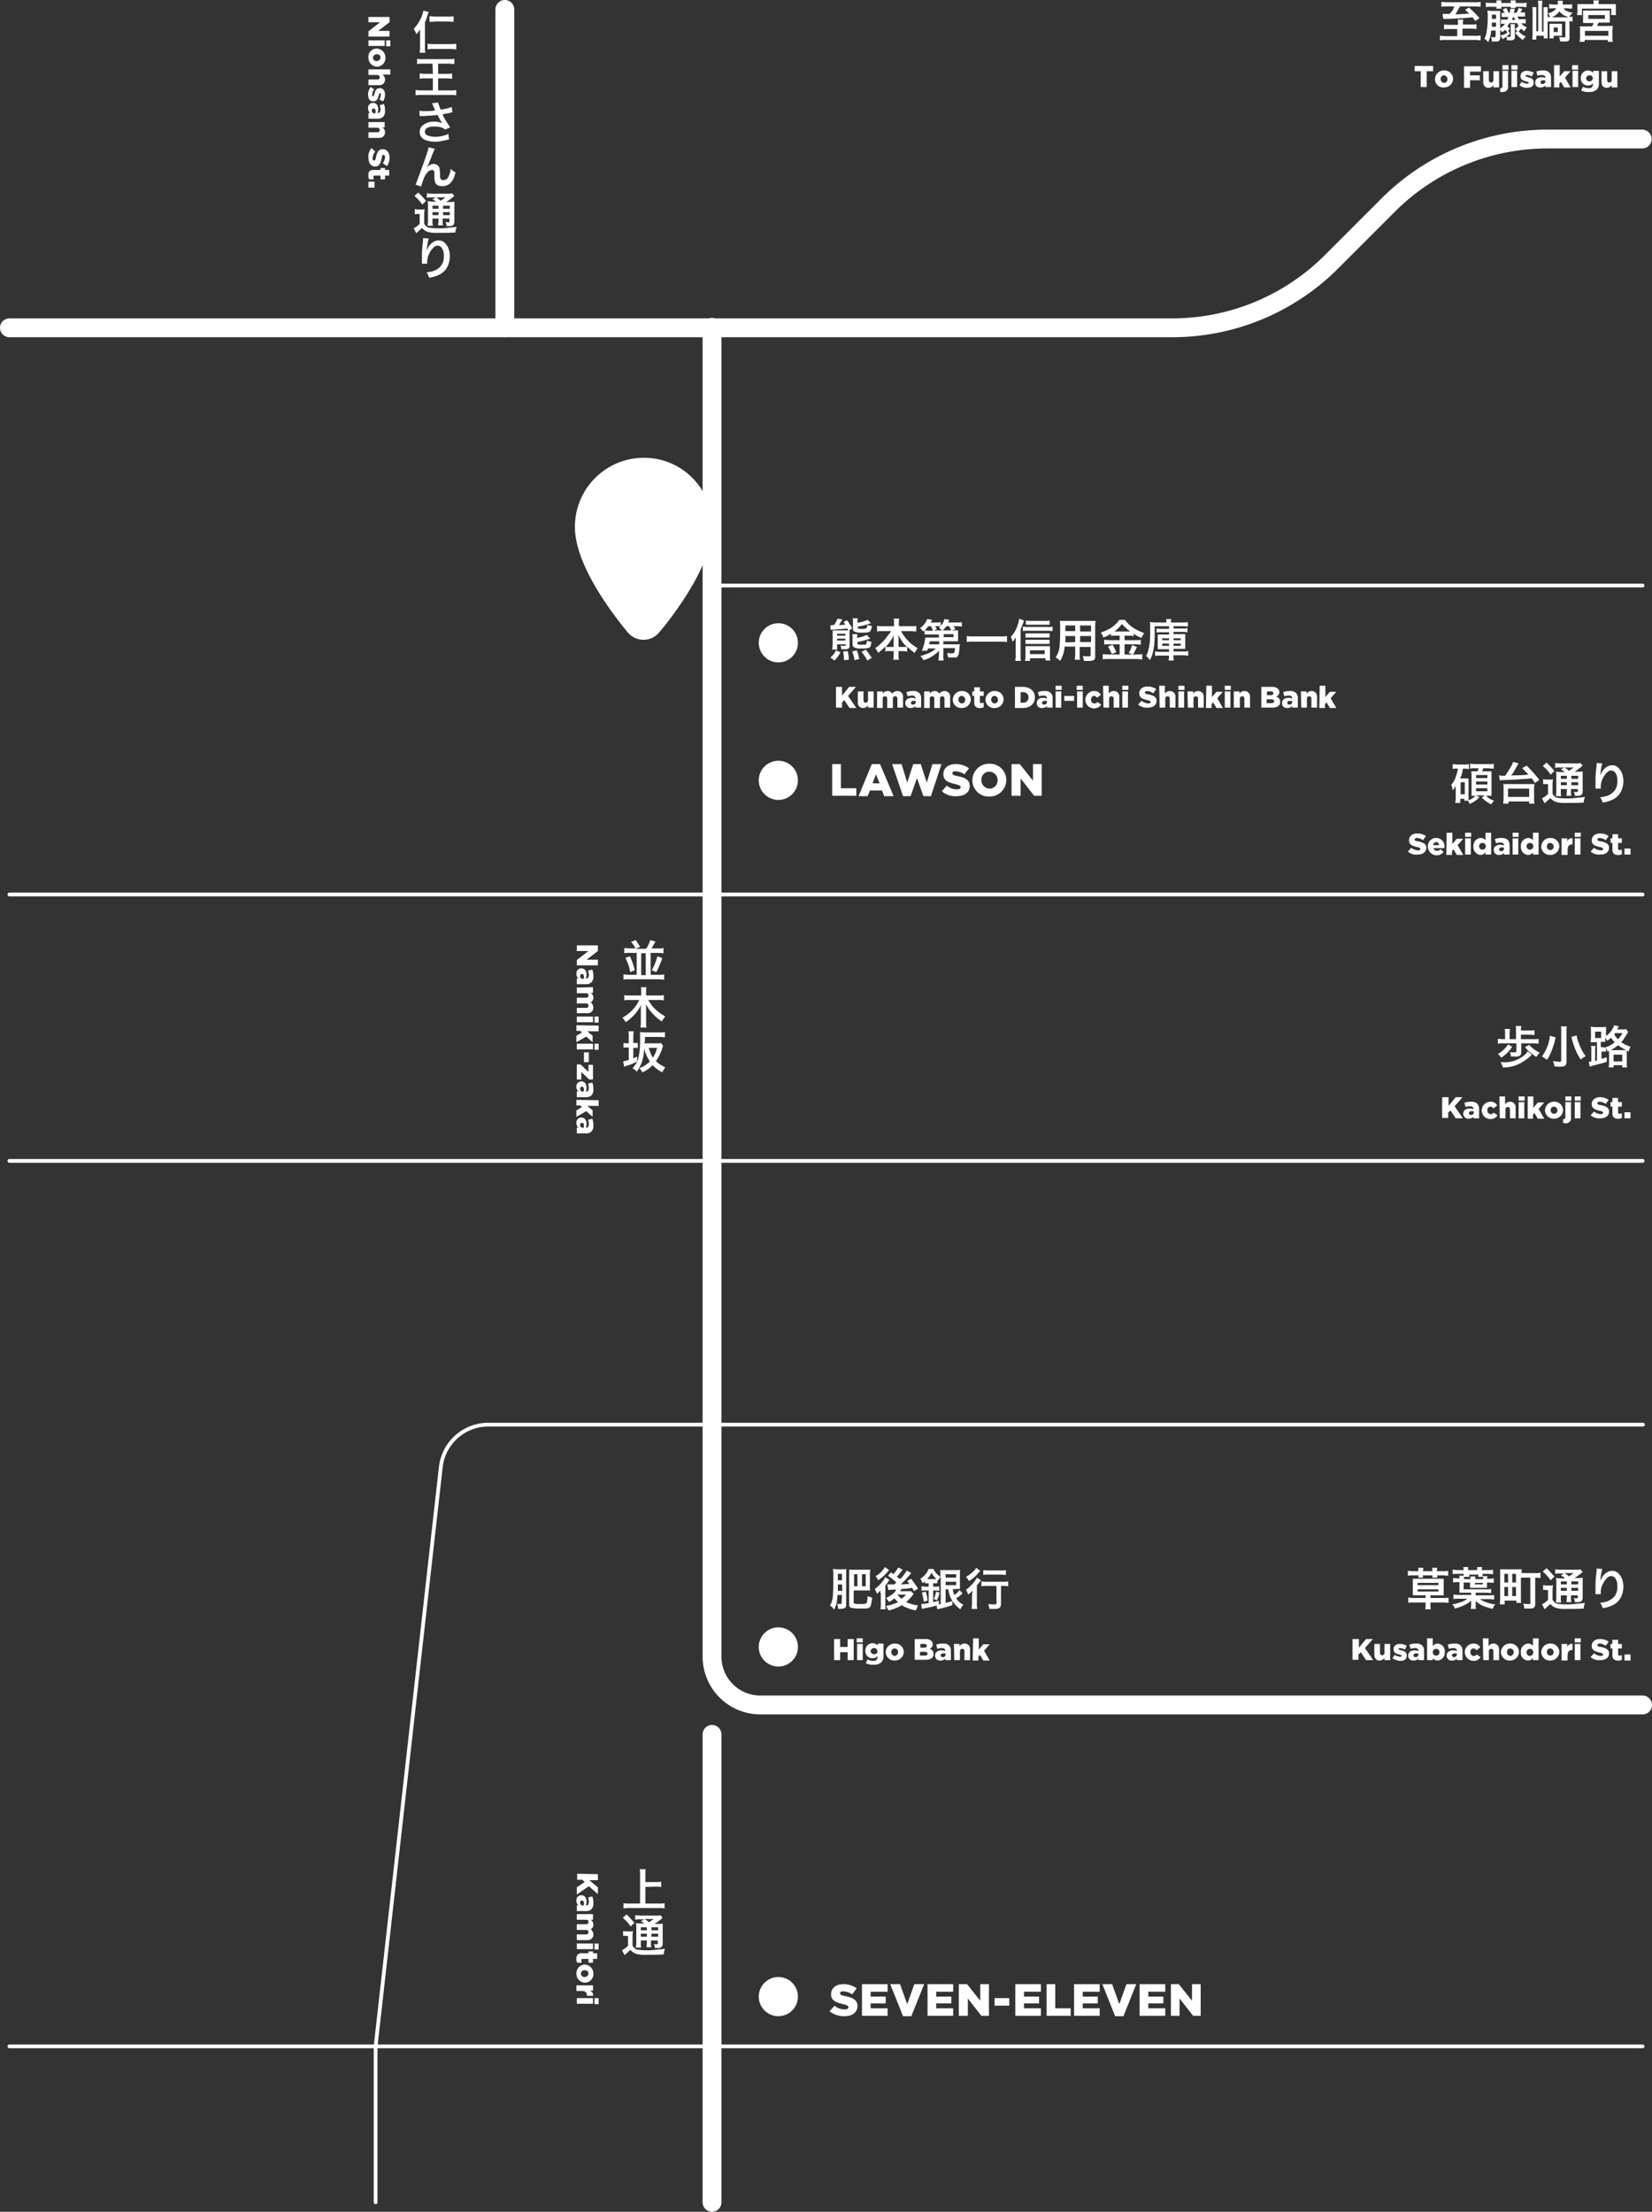 <svg xmlns="http://www.w3.org/2000/svg" width="438.5" height="587" viewBox="0 0 438.5 587">
  <rect x="0" y="0" width="438.5" height="587" fill="#333333" stroke="none"/>
  <g id="map" transform="translate(-0.5 -17.5)">
    <g id="グループ_1" data-name="グループ 1">
      <path id="パス_1" data-name="パス 1" d="M3,104.5H311.6A59.7,59.7,0,0,0,354,86.9L368.9,72a59.869,59.869,0,0,1,42.4-17.6h25.1" fill="none" stroke="#fff" stroke-linecap="round" stroke-miterlimit="10" stroke-width="5"/>
    </g>
    <g id="グループ_2" data-name="グループ 2">
      <line id="線_1" data-name="線 1" x2="247" transform="translate(189.5 172.9)" fill="none" stroke="#fff" stroke-linecap="round" stroke-miterlimit="10" stroke-width="1"/>
    </g>
    <g id="グループ_3" data-name="グループ 3">
      <line id="線_2" data-name="線 2" x2="433.5" transform="translate(3 254.9)" fill="none" stroke="#fff" stroke-linecap="round" stroke-miterlimit="10" stroke-width="1"/>
    </g>
    <g id="グループ_4" data-name="グループ 4">
      <path id="パス_2" data-name="パス 2" d="M113.3,23.4v6.7a5.313,5.313,0,0,0,.1,1.4h-1.5c0-.4.1-.8.1-1.4V25.3a6.42,6.42,0,0,1-1,1.3,3.694,3.694,0,0,0-.7-1.4,12.086,12.086,0,0,0,2-3,10.075,10.075,0,0,0,.6-1.9l1.4.4a7.6,7.6,0,0,0-.4,1.1A8.677,8.677,0,0,1,113.3,23.4Zm8.3,7.2c-.4,0-.9-.1-1.5-.1h-4.5a8.083,8.083,0,0,0-1.6.1V29.1a7.115,7.115,0,0,0,1.6.1h4.5a6.622,6.622,0,0,0,1.5-.1Zm-7.1-7.3V21.8c.4,0,.9.1,1.4.1h3.6a5.721,5.721,0,0,0,1.4-.1v1.5c-.4,0-.9-.1-1.4-.1H116A8.636,8.636,0,0,1,114.5,23.3Z" fill="#fff"/>
      <path id="パス_3" data-name="パス 3" d="M115.3,34.4h-2.5a7.115,7.115,0,0,0-1.6.1V33.1a6.22,6.22,0,0,0,1.6.1h6.7a6.66,6.66,0,0,0,1.6-.1v1.4c-.4,0-.9-.1-1.6-.1h-2.7v2.7H119a7.083,7.083,0,0,0,1.5-.1v1.4c-.4,0-.9-.1-1.5-.1h-2.2v3.2H120a6.66,6.66,0,0,0,1.6-.1v1.4a6.66,6.66,0,0,0-1.6-.1h-7.6a7.589,7.589,0,0,0-1.6.1V41.4c.4,0,.9.1,1.6.1h3V38.3h-2a6.622,6.622,0,0,0-1.5.1V37c.3,0,.8.1,1.5.1h2l-.1-2.7Z" fill="#fff"/>
      <path id="パス_4" data-name="パス 4" d="M116,46.8c0-.1-.1-.2-.2-.5l-.3-.6-.1-.3a1.69,1.69,0,0,1-.2-.5l1.6-.2c0,.2.1.3.1.4s.2.5.4,1.1c.1.2.1.3.2.4a13.412,13.412,0,0,0,2.9-.7l.2,1.4a3.091,3.091,0,0,0-.8.2c-.5.1-1.1.2-1.6.3h-.1l-.1.2a19.615,19.615,0,0,0,1.2,2.1c.3.5.6.9.8,1.2l-1.4.6a1.756,1.756,0,0,0-.5-.4,4.744,4.744,0,0,0-2.3-.4,3.524,3.524,0,0,0-2,.4,1,1,0,0,0-.4.5.749.749,0,0,0-.1.5.961.961,0,0,0,.6.9,5.019,5.019,0,0,0,2,.4,8.422,8.422,0,0,0,2.7-.4,3.552,3.552,0,0,0,.9-.4l.2,1.5a4.331,4.331,0,0,1-.5.1c-.8.2-1.4.3-1.8.4a7.569,7.569,0,0,1-1.5.1,6.648,6.648,0,0,1-2.1-.3,2.732,2.732,0,0,1-1.6-1.1,2.663,2.663,0,0,1-.3-1.2,2.271,2.271,0,0,1,.9-1.8,4.479,4.479,0,0,1,3-.9,4.638,4.638,0,0,1,2.1.4,17.224,17.224,0,0,1-1.2-2.1l-.1-.1c-.4.1-1,.1-1.8.2a13.054,13.054,0,0,0-1.7.1h-1.2l-.1-1.4c.3,0,.7.1,1.1.1a23.551,23.551,0,0,0,2.5-.1C115.5,46.9,115.8,46.8,116,46.8Z" fill="#fff"/>
      <path id="パス_5" data-name="パス 5" d="M120.1,62.3c.2.2.5.4.7.6a1.628,1.628,0,0,0,.6.3c-.5,2.5-1.7,3.7-3.5,3.7-1,0-1.6-.3-1.9-1a4.438,4.438,0,0,1-.2-1.3v-1a1.483,1.483,0,0,0-.1-.7.55.55,0,0,0-.5-.3,1.823,1.823,0,0,0-1.1.5,5.6,5.6,0,0,0-1,1.5,16.188,16.188,0,0,0-.6,1.7c-.1.2-.1.5-.2.7l-1.5-.5a4.876,4.876,0,0,0,.3-.7c.1-.3.5-1.3,1.1-3,1-2.7,1.6-4.4,1.8-5.2a2.544,2.544,0,0,0,.2-.7.367.367,0,0,1,.1-.3l1.6.4c-.1.2-.3.7-.6,1.4-.7,1.9-1.2,2.9-1.3,3.3a.367.367,0,0,0-.1.3h0a.769.769,0,0,0,.2-.3,1.756,1.756,0,0,1,.5-.4,1.929,1.929,0,0,1,1-.3,2.353,2.353,0,0,1,.8.2,1.549,1.549,0,0,1,.8,1.2c0,.2.1.7.1,1.5,0,.5,0,.8.1.9a.821.821,0,0,0,.5.5h.3c.7,0,1.2-.4,1.5-1.3a4.672,4.672,0,0,0,.4-1.4C120.1,62.7,120.1,62.5,120.1,62.3Z" fill="#fff"/>
      <path id="パス_6" data-name="パス 6" d="M110.6,74.4V73c.3,0,.6.1.9.1h.8a2.22,2.22,0,0,0,.9-.1c0,.3-.1.7-.1,1.3v2.6a4.349,4.349,0,0,0,.6.7.864.864,0,0,0,.6.3,12.528,12.528,0,0,0,2.4.2A14.172,14.172,0,0,0,119,78c.5-.1,1.5-.1,2.7-.3a6.373,6.373,0,0,0-.2.7,2.2,2.2,0,0,0-.1.8c-1.4.1-3,.1-4.8.1a8.236,8.236,0,0,1-2.7-.3,4.129,4.129,0,0,1-1.1-.7l-.3-.3-.2.2c-.3.3-.8.7-1.3,1.2l-.7-1.3a9.225,9.225,0,0,0,.8-.5,5.716,5.716,0,0,0,.8-.7V74.3h-.6A1.483,1.483,0,0,0,110.6,74.4Zm-.1-4.9,1-.9a11.408,11.408,0,0,1,1.1,1.1c.4.4.7.8,1,1.1l-1,1A11.5,11.5,0,0,0,110.5,69.5Zm5.8,1.5h0c-.5-.3-.8-.5-1-.6l.9-.5H115a4.121,4.121,0,0,0-1.2.1V68.8c.3,0,.8.1,1.4.1h3.9a4.181,4.181,0,0,0,1.4-.1l.6.7a7.364,7.364,0,0,0-.6.5c-.3.2-.6.5-1.1.8-.2.1-.3.2-.5.3h1a3.451,3.451,0,0,0,1.2-.1v5.1a1.719,1.719,0,0,1-.1.8.821.821,0,0,1-.5.5,2.509,2.509,0,0,1-1,.1H119a1.8,1.8,0,0,0-.3-1.1,2.485,2.485,0,0,0,.8.1h.2a.1.1,0,0,1,.1-.1v-.9H118V76a4.512,4.512,0,0,0,.1,1.3h-1.3c0-.3.1-.7.1-1.3v-.5h-1.6v.6a4.153,4.153,0,0,0,.1,1.3H114c0-.3.1-.7.1-1.3V72.3a5.313,5.313,0,0,0-.1-1.4c.3,0,.8.1,1.3.1Zm.6,1.1h-1.6v.8h1.6Zm-1.6,1.7v.8h1.6v-.8Zm1-3.9c.3.2.6.4,1.1.8l.1.1.1-.1c.5-.4.9-.6,1.1-.8Zm1.8,2.2v.8h1.8v-.8Zm1.8,2.5v-.8h-1.8v.8Z" fill="#fff"/>
      <path id="パス_7" data-name="パス 7" d="M112.8,80.7l1.5.1a14.342,14.342,0,0,0-.5,3,.9.9,0,0,1-.1.5h0c0-.1,0-.1.1-.3a3.629,3.629,0,0,1,.3-.7,3.738,3.738,0,0,1,1.3-1.5,2.7,2.7,0,0,1,1.5-.5,2.271,2.271,0,0,1,1.6.6,4.181,4.181,0,0,1,1.1,1.7,6.288,6.288,0,0,1-.3,4.6,4.7,4.7,0,0,1-2.2,2.2,8.648,8.648,0,0,1-2.7.8,6.889,6.889,0,0,0-.3-.8,2.092,2.092,0,0,0-.4-.6c.5-.1.9-.1,1.2-.2a4.583,4.583,0,0,0,2.7-1.6,4.023,4.023,0,0,0,.7-2.6,3.4,3.4,0,0,0-.6-2.2,1.389,1.389,0,0,0-1-.5,1.222,1.222,0,0,0-.9.3,4.9,4.9,0,0,0-1.2,1.5,4.953,4.953,0,0,0-.7,2.7v.3h-1.4V85.6a21.751,21.751,0,0,1,.1-2.5c0-.2.1-.8.2-1.8Z" fill="#fff"/>
    </g>
    <g id="グループ_5" data-name="グループ 5">
      <path id="パス_8" data-name="パス 8" d="M387.5,24v-.5a1.949,1.949,0,0,0-.1-.8h1.5c0,.2-.1.5-.1.8V24H391a4.545,4.545,0,0,0,1.4-.1v1.3c-.3,0-.8-.1-1.4-.1h-2.3V27H392a6.622,6.622,0,0,0,1.5-.1v1.3c-.4,0-.9-.1-1.5-.1h-7.8a6.622,6.622,0,0,0-1.5.1V27c.4,0,.9.1,1.5.1h3.1V25.2h-2.1a5.313,5.313,0,0,0-1.4.1V24c.3,0,.8.1,1.4.1h2.3Zm-1-4.8h-1.9a6.622,6.622,0,0,0-1.5.1V18c.3,0,.8.1,1.5.1H392a6.622,6.622,0,0,0,1.5-.1v1.3c-.4,0-.8-.1-1.4-.1H388a5.972,5.972,0,0,1-.6,1.1,8.794,8.794,0,0,1-.6,1h.4c1,0,1.7-.1,2-.1s.8-.1,1.3-.1c-.3-.3-.7-.6-1.1-1l1-.6a24.566,24.566,0,0,1,2.8,2.8l-1.1.8c-.3-.4-.5-.7-.7-1h-.2c-1.6.2-3.7.3-6.1.4h-1.5l-.2-1.3h1.8A3.7,3.7,0,0,0,386.5,19.2Z" fill="#fff"/>
      <path id="パス_9" data-name="パス 9" d="M400.6,26.1a3.19,3.19,0,0,0-.6-.7,2.1,2.1,0,0,1-.8.6c-.2-.2-.3-.4-.5-.6v2a1.292,1.292,0,0,1-.2.8.6.6,0,0,1-.6.3h-1.4a5.019,5.019,0,0,0-.2-1.2,2.814,2.814,0,0,0,.8.1.367.367,0,0,0,.3-.1.349.349,0,0,0,.1-.2V25.6h-1.2a7.734,7.734,0,0,1-.8,3.1,2.836,2.836,0,0,0-1-.9,5.023,5.023,0,0,0,.5-1.3,21.549,21.549,0,0,0,.4-4.3,10.317,10.317,0,0,0-.1-1.9c.3,0,.7.1,1.2.1h2.2V25a5.121,5.121,0,0,0,1.3-1.2h-1.1V22.7h1.7c.1-.2.2-.5.3-.7h-1.8V20.9h.8a9.011,9.011,0,0,1-.5-.9l.9-.4a3.79,3.79,0,0,1,.6,1.3h.3a6.529,6.529,0,0,0,.2-1.1h1.2a6.374,6.374,0,0,0-.2.9.31.31,0,0,1-.1.2h.7a3.79,3.79,0,0,0,.6-1.3l1,.3a9.011,9.011,0,0,0-.5.9h1.2v1.1h-2a4.872,4.872,0,0,1,.3.7h1.9v1.1h-1.2a4.177,4.177,0,0,0,1.5,1.1,3.592,3.592,0,0,0-.7,1,2.7,2.7,0,0,1-.8-.7l-.7.7a5.223,5.223,0,0,0,1.9,1.4,8.173,8.173,0,0,0-.8.9,8.744,8.744,0,0,1-1-.8l-1-1,.5-.5-.5-.6a3.819,3.819,0,0,0,.9-.9,4.233,4.233,0,0,1-.5-.7h-1.9a5.547,5.547,0,0,1-.6.8c.2.3.5.5.7.8l-.5.4.5.8c-.3.3-.6.5-.9.8a2.485,2.485,0,0,0,.8.1c.1,0,.2,0,.2-.1a.438.438,0,0,0,.1-.3V24.6a1.483,1.483,0,0,0-.1-.7h1.2a1.634,1.634,0,0,0,0,.7V27c0,.4,0,.7-.1.8s-.2.3-.4.3a1.719,1.719,0,0,1-.8.1h-.8a2.958,2.958,0,0,0-.2-1l-.2.2c-.4.3-.6.4-.7.5l-.7-1A3.146,3.146,0,0,0,400.6,26.1Zm-2.9-7.8h0v-.7H399v.7h2.5v-.7h1.3v.7h1.6a4.512,4.512,0,0,0,1.3-.1v1.2c-.3,0-.7-.1-1.3-.1h-1.6v.3h-1.3v-.3H399v.5h-1.3v-.5h-1.5a4.888,4.888,0,0,0-1.3.1V18.2c.3,0,.8.1,1.3.1Zm-1.2,6.3h1.1V23.5h-1.1Zm0-2.1h1.1V21.4h-1.1v1.1Zm5.3.3h.9a4.872,4.872,0,0,1-.3-.7h-.3l-.1.2-.1.2C401.9,22.7,401.9,22.8,401.8,22.8Z" fill="#fff"/>
      <path id="パス_10" data-name="パス 10" d="M417.1,22a1.949,1.949,0,0,0,.8-.1v1.3a2.485,2.485,0,0,1-.8-.1v4.4c0,.5-.1.8-.4.9a.749.749,0,0,1-.5.1h-1.6a2.663,2.663,0,0,0-.3-1.2,4.869,4.869,0,0,0,1.2.1h.4c.1,0,.1-.1.1-.2v-4h-4.7v4.5h-1V27h-2v1h-1.1c0-.4.1-.8.1-1.4V20.7a5.283,5.283,0,0,0-.1-1.3h1.1v6.4h.5V19.1a5.313,5.313,0,0,0-.1-1.4h1.2c0,.3-.1.8-.1,1.4v6.8h.4V19.4h1.1V22h.7c-.2-.3-.4-.7-.6-1a3.386,3.386,0,0,0,1.5-.6,2.337,2.337,0,0,0,.7-.7h-.8a3.75,3.75,0,0,0-1.1.1V18.6c.3,0,.7.1,1.2.1H414v-1h1.3v1h1.3a3.451,3.451,0,0,0,1.2-.1v1.2a4.869,4.869,0,0,1-1.2-.1h-1.1c.3.3.5.6.8.7a5.761,5.761,0,0,0,1.7.5A2.326,2.326,0,0,0,417.1,22Zm-2,5h-2.2v.7h-1.1V23.8h3.3V27Zm1.6-5a6.118,6.118,0,0,1-1.2-.5,5.471,5.471,0,0,1-1.1-1,4.469,4.469,0,0,1-2,1.6h4.3V22Zm-3.8,2.8V26H414V24.8Z" fill="#fff"/>
      <path id="パス_11" data-name="パス 11" d="M423.5,18.6v-.2a2.2,2.2,0,0,0-.1-.8h1.5c0,.2-.1.5-.1.8v.2h4.6v2a2.219,2.219,0,0,0,.1.9h-1.3V19.8h-7.8v1.7h-1.3c0-.3.1-.6.1-.9v-2h4.3Zm0,5h-2.8V20.3h7.1v3.2h-3a3.919,3.919,0,0,1-.4.9h4.2c0,.3-.1.7-.1,1.2v1.8a4.868,4.868,0,0,0,.1,1.2h-1.3v-.5h-6.2v.5h-1.3c0-.4.1-.8.1-1.2V25.6a3.11,3.11,0,0,0-.1-1.1H423A1.347,1.347,0,0,0,423.5,23.6Zm-2.3,2.1V27h6.2V25.7Zm.9-4.2v1h4.4v-1Z" fill="#fff"/>
    </g>
    <g id="グループ_7" data-name="グループ 7">
      <g id="グループ_6" data-name="グループ 6">
        <path id="パス_12" data-name="パス 12" d="M103.9,22v1.4l-3,2.3h3v1.5H98.3V25.8l3.1-2.4H98.3V22Z" fill="#fff"/>
        <path id="パス_13" data-name="パス 13" d="M102.6,28.2v1.5H98.3V28.2Zm1.5,0v1.6H103V28.2Z" fill="#fff"/>
        <path id="パス_14" data-name="パス 14" d="M100.5,30.4h0a2.349,2.349,0,0,1,2.3,2.4,2.27,2.27,0,0,1-2.2,2.4h0a2.349,2.349,0,0,1-2.3-2.4A2.157,2.157,0,0,1,100.5,30.4Zm0,3.3h0a.987.987,0,0,0,1-.9c0-.6-.4-.9-1-.9h0a.987.987,0,0,0-1,.9C99.5,33.4,99.9,33.7,100.5,33.7Z" fill="#fff"/>
        <path id="パス_15" data-name="パス 15" d="M104.1,35.8v1.5H102a1.561,1.561,0,0,1,.7,1.3,1.446,1.446,0,0,1-1.6,1.5H98.3V38.6h2.3c.5,0,.7-.2.7-.6s-.3-.6-.7-.6H98.3V35.9h5.8Z" fill="#fff"/>
        <path id="パス_16" data-name="パス 16" d="M98.9,40.6l.9.6a2.976,2.976,0,0,0-.5,1.5c0,.3.1.4.2.4h0c.2,0,.2-.2.4-.7.2-.9.5-1.5,1.4-1.5h0c.9,0,1.4.7,1.4,1.7a3.743,3.743,0,0,1-.5,1.8l-1-.5a3.259,3.259,0,0,0,.4-1.3c0-.2-.1-.4-.2-.4h0c-.2,0-.2.2-.4.7-.2.9-.5,1.5-1.4,1.5h0c-1,0-1.4-.7-1.4-1.8A3.057,3.057,0,0,1,98.9,40.6Z" fill="#fff"/>
        <path id="パス_17" data-name="パス 17" d="M99.5,44.8h0c.9,0,1.4.7,1.4,1.7a2.509,2.509,0,0,1-.2,1h.1c.4,0,.7-.3.7-.9a4.3,4.3,0,0,0-.2-1.2l1.1-.3a4.5,4.5,0,0,1,.3,1.8,2.173,2.173,0,0,1-.5,1.6,1.978,1.978,0,0,1-1.4.5H98.3V47.5h.4a1.727,1.727,0,0,1-.5-1.3A1.288,1.288,0,0,1,99.5,44.8Zm.4,2.8h.2a1.268,1.268,0,0,0,.1-.6c0-.4-.2-.7-.5-.7h0a.472.472,0,0,0-.5.5A.709.709,0,0,0,99.9,47.6Z" fill="#fff"/>
        <path id="パス_18" data-name="パス 18" d="M102.6,49.8v1.5H102a1.561,1.561,0,0,1,.7,1.3,1.446,1.446,0,0,1-1.6,1.5H98.3V52.6h2.3c.5,0,.7-.2.7-.6s-.3-.6-.7-.6H98.3V49.9h4.3Z" fill="#fff"/>
        <path id="パス_19" data-name="パス 19" d="M99.1,56.8l1,.9a3.4,3.4,0,0,0-.7,1.8c0,.4.1.6.4.6h0c.2,0,.4-.2.5-.9.3-1.2.6-2.1,1.8-2.1h0c1,0,1.8.8,1.8,2.2a3.928,3.928,0,0,1-.7,2.3l-1.1-.8a2.66,2.66,0,0,0,.6-1.6c0-.4-.2-.6-.4-.6h0c-.3,0-.4.2-.5,1-.3,1.3-.7,2.1-1.7,2.1h0c-1.1,0-1.8-.9-1.8-2.3A3.4,3.4,0,0,1,99.1,56.8Z" fill="#fff"/>
        <path id="パス_20" data-name="パス 20" d="M99.7,62.6h1.8v-.5h1.2v.5h1.1v1.5h-1.1v1h-1.2v-1H100c-.3,0-.4.1-.4.4,0,.2.1.4.1.6H98.5a1.815,1.815,0,0,1-.2-1.1C98.2,63.1,98.6,62.6,99.7,62.6Z" fill="#fff"/>
        <path id="パス_21" data-name="パス 21" d="M99.9,65.7v1.6H98.3V65.7Z" fill="#fff"/>
      </g>
    </g>
    <g id="グループ_8" data-name="グループ 8">
      <path id="パス_22" data-name="パス 22" d="M169.2,269.3a5.674,5.674,0,0,0-1.2-1.8l1.2-.5a14.02,14.02,0,0,1,1.2,1.8l-1.2.5H172a8.045,8.045,0,0,0,1.1-2.3l1.4.4c-.4.7-.7,1.2-.8,1.4-.1.1-.2.3-.3.4h1.8a5.313,5.313,0,0,0,1.4-.1v1.4c-.3,0-.8-.1-1.4-.1h-2v5.8h2.2a5.313,5.313,0,0,0,1.4-.1v1.4c-.3,0-.8-.1-1.4-.1h-8a5.313,5.313,0,0,0-1.4.1v-1.4c.3,0,.8.1,1.4.1h2.1v-5.8h-1.9a5.721,5.721,0,0,0-1.4.1v-1.4c.3,0,.8.1,1.4.1h1.6v.1Zm-2.7,2.4,1.2-.4A20.142,20.142,0,0,1,169,275l-1.2.5c-.2-.8-.3-1.4-.5-2C167,272.9,166.8,272.3,166.5,271.7Zm4.2,4.6h1.2v-5.8h-1.2Zm4.3-5,1.3.5a25.679,25.679,0,0,1-1.6,3.7l-1.2-.5A15.845,15.845,0,0,0,175,271.3Z" fill="#fff"/>
      <path id="パス_23" data-name="パス 23" d="M172.4,282.6c.2.4.5.8.8,1.3a7.472,7.472,0,0,0,1.1,1.3,10.481,10.481,0,0,0,1.7,1.4c.4.2.7.5,1.1.7a2.652,2.652,0,0,0-.5.6,4.347,4.347,0,0,0-.4.7,12.182,12.182,0,0,1-2.3-1.9,17.409,17.409,0,0,1-1.2-1.4c-.2-.4-.5-.8-.8-1.3a6.15,6.15,0,0,1,.1,1.3v3.4a6.621,6.621,0,0,0,.1,1.5h-1.6a6.621,6.621,0,0,0,.1-1.5v-3.3a5.282,5.282,0,0,1,.1-1.3c-.2.5-.5.9-.7,1.3a13.723,13.723,0,0,1-3.4,3.4,6.234,6.234,0,0,0-.9-1.2,10.913,10.913,0,0,0,2.9-2.3,7.033,7.033,0,0,0,1.3-1.9c.1-.2.2-.3.3-.5h-2.6a5.313,5.313,0,0,0-1.4.1v-1.4a6.149,6.149,0,0,0,1.4.1h3.1v-1.1a3.749,3.749,0,0,0-.1-1.1h1.5a3.749,3.749,0,0,0-.1,1.1v1.1h3.2a6.621,6.621,0,0,0,1.5-.1V283a6.621,6.621,0,0,0-1.5-.1h-2.8v-.3Z" fill="#fff"/>
      <path id="パス_24" data-name="パス 24" d="M167.4,294.2v-1.7a5.282,5.282,0,0,0-.1-1.3h1.4c0,.3-.1.7-.1,1.3v1.8h1.2v1.3h-1.2v2.8a9.248,9.248,0,0,0,1-.5v1.3a12.028,12.028,0,0,1-2.9,1.2c-.3.1-.4.2-.5.2l-.3-1.4c.4-.1.9-.2,1.5-.4v-3.3h-.5a2.219,2.219,0,0,0-.9.1v-1.3c.2,0,.5.1.9.1h.5v-.2Zm4.1.2h3.4a2.508,2.508,0,0,0,1-.1l.6.7c0,.1-.1.2-.1.3a8.389,8.389,0,0,1-.7,1.9,8.623,8.623,0,0,1-1.1,1.9,5.716,5.716,0,0,0,.8.7,15.055,15.055,0,0,0,1.7,1,5.669,5.669,0,0,0-.8,1.3,10.268,10.268,0,0,1-2.6-1.9,7.721,7.721,0,0,1-2.7,1.9,4.44,4.44,0,0,0-.8-1.1,7.5,7.5,0,0,0,2.8-1.8,10.345,10.345,0,0,1-1.1-2.1,8.33,8.33,0,0,1-.4-1.5,13.1,13.1,0,0,1-.7,4,11.938,11.938,0,0,1-.8,1.6,3.039,3.039,0,0,1-.5.7,5.305,5.305,0,0,0-1.1-.9c.3-.4.6-.7.8-1a6.391,6.391,0,0,0,.8-1.9,21.333,21.333,0,0,0,.4-4.9v-1.8c.3,0,.8.1,1.3.1h4a4.512,4.512,0,0,0,1.3-.1v1.4c-.3,0-.8-.1-1.3-.1h-4V294C171.5,294.2,171.5,294.3,171.5,294.4Zm1.2,1.2a12.131,12.131,0,0,0,.5,1.4,6.658,6.658,0,0,0,.6,1.2,7.564,7.564,0,0,0,1.1-2.6Z" fill="#fff"/>
    </g>
    <g id="グループ_10" data-name="グループ 10">
      <g id="グループ_9" data-name="グループ 9">
        <path id="パス_25" data-name="パス 25" d="M159.2,268.5v1.4l-3,2.3h3v1.5h-5.6v-1.4l3.1-2.4h-3.1v-1.5h5.6Z" fill="#fff"/>
        <path id="パス_26" data-name="パス 26" d="M154.8,274.5h0c.9,0,1.4.7,1.4,1.7a2.51,2.51,0,0,1-.2,1h.1c.4,0,.7-.3.7-.9a4.3,4.3,0,0,0-.2-1.2l1.1-.3a4.5,4.5,0,0,1,.3,1.8,2.173,2.173,0,0,1-.5,1.6,1.978,1.978,0,0,1-1.4.5h-2.5v-1.5h.4a1.727,1.727,0,0,1-.5-1.3A1.288,1.288,0,0,1,154.8,274.5Zm.4,2.8h.2a1.268,1.268,0,0,0,.1-.6c0-.4-.2-.7-.5-.7h0a.472.472,0,0,0-.5.5A.709.709,0,0,0,155.2,277.3Z" fill="#fff"/>
        <path id="パス_27" data-name="パス 27" d="M157.9,279.5V281h-.6a1.561,1.561,0,0,1,.7,1.3,1.273,1.273,0,0,1-.7,1.2,1.91,1.91,0,0,1,.7,1.4,1.446,1.446,0,0,1-1.6,1.5h-2.8V285H156c.5,0,.7-.2.7-.6s-.2-.6-.7-.6h-2.4v-1.5H156c.5,0,.7-.2.7-.6s-.2-.6-.7-.6h-2.4v-1.5l4.3-.1Z" fill="#fff"/>
        <path id="パス_28" data-name="パス 28" d="M157.9,287.3v1.5h-4.3v-1.5Zm1.5,0v1.6h-1.1v-1.6Z" fill="#fff"/>
        <path id="パス_29" data-name="パス 29" d="M159.4,289.7v1.5h-3l1.4,1.2v1.7l-1.7-1.5-2.6,1.5v-1.7l1.5-.9-.5-.4h-1v-1.5l5.9.1Z" fill="#fff"/>
        <path id="パス_30" data-name="パス 30" d="M157.9,294.5V296h-4.3v-1.5Zm1.5,0v1.6h-1.1v-1.6Z" fill="#fff"/>
        <path id="パス_31" data-name="パス 31" d="M156.8,296.8v2.6h-1.3v-2.6Z" fill="#fff"/>
        <path id="パス_32" data-name="パス 32" d="M154.6,300l2.1,2v-1.9h1.2V304h-1l-2.1-2v2h-1.2v-4Z" fill="#fff"/>
        <path id="パス_33" data-name="パス 33" d="M154.8,304.5h0c.9,0,1.4.7,1.4,1.7a2.51,2.51,0,0,1-.2,1h.1c.4,0,.7-.3.7-.9a4.3,4.3,0,0,0-.2-1.2l1.1-.3a4.5,4.5,0,0,1,.3,1.8,2.173,2.173,0,0,1-.5,1.6,1.978,1.978,0,0,1-1.4.5h-2.5v-1.5h.4a1.727,1.727,0,0,1-.5-1.3A1.288,1.288,0,0,1,154.8,304.5Zm.4,2.7h.2a1.268,1.268,0,0,0,.1-.6c0-.4-.2-.7-.5-.7h0a.472.472,0,0,0-.5.5C154.5,306.9,154.7,307.2,155.2,307.2Z" fill="#fff"/>
        <path id="パス_34" data-name="パス 34" d="M159.4,309.5V311h-3l1.4,1.2v1.7l-1.7-1.5-2.6,1.5v-1.7l1.5-.9-.5-.4h-1v-1.5l5.9.1Z" fill="#fff"/>
        <path id="パス_35" data-name="パス 35" d="M154.8,314.1h0c.9,0,1.4.7,1.4,1.7a2.51,2.51,0,0,1-.2,1h.1c.4,0,.7-.3.7-.9a4.3,4.3,0,0,0-.2-1.2l1.1-.3a4.5,4.5,0,0,1,.3,1.8,2.173,2.173,0,0,1-.5,1.6,1.978,1.978,0,0,1-1.4.5h-2.5v-1.5h.4a1.727,1.727,0,0,1-.5-1.3A1.288,1.288,0,0,1,154.8,314.1Zm.4,2.7h.2a1.268,1.268,0,0,0,.1-.6c0-.4-.2-.7-.5-.7h0a.472.472,0,0,0-.5.5C154.5,316.5,154.7,316.8,155.2,316.8Z" fill="#fff"/>
      </g>
    </g>
    <g id="グループ_11" data-name="グループ 11">
      <path id="パス_36" data-name="パス 36" d="M171.8,518.3v4.4h3.5a7.117,7.117,0,0,0,1.6-.1V524a7.117,7.117,0,0,0-1.6-.1h-7.6a9.152,9.152,0,0,0-1.7.1v-1.4a7.63,7.63,0,0,0,1.7.1h2.7V515a6.15,6.15,0,0,0-.1-1.4h1.6a5.721,5.721,0,0,0-.1,1.4v2h2.8a6.151,6.151,0,0,0,1.4-.1v1.4c-.4,0-.8-.1-1.4-.1l-2.8.1Z" fill="#fff"/>
      <path id="パス_37" data-name="パス 37" d="M165.9,531.3V530c.3,0,.6.1.9.1h.8a2.22,2.22,0,0,0,.9-.1c0,.3-.1.7-.1,1.3v2.6a4.35,4.35,0,0,0,.6.7.864.864,0,0,0,.6.3,12.529,12.529,0,0,0,2.4.2,14.175,14.175,0,0,0,2.3-.1c.5-.1,1.5-.1,2.7-.3a6.371,6.371,0,0,0-.2.7,2.2,2.2,0,0,0-.1.8c-1.4.1-3,.1-4.8.1a8.236,8.236,0,0,1-2.7-.3,4.13,4.13,0,0,1-1.1-.7l-.3-.3-.2.2c-.3.3-.8.7-1.3,1.2l-.7-1.3a9.215,9.215,0,0,0,.8-.5,5.716,5.716,0,0,0,.8-.7v-2.6h-.6A1.633,1.633,0,0,0,165.9,531.3Zm-.1-4.8,1-.9a11.412,11.412,0,0,1,1.1,1.1c.4.4.7.8,1,1.1l-1,1A9.3,9.3,0,0,0,165.8,526.5Zm5.8,1.5h0c-.5-.3-.8-.5-1-.6l.9-.5h-1.2a4.122,4.122,0,0,0-1.2.1v-1.2c.3,0,.8.1,1.4.1h3.9a4.182,4.182,0,0,0,1.4-.1l.6.7a7.361,7.361,0,0,0-.6.5c-.3.2-.6.5-1.1.8-.2.1-.3.2-.5.3h1a3.451,3.451,0,0,0,1.2-.1v5.1a1.719,1.719,0,0,1-.1.8.821.821,0,0,1-.5.5,2.509,2.509,0,0,1-1,.1h-.5a1.8,1.8,0,0,0-.3-1.1,2.486,2.486,0,0,0,.8.1h.2a.1.1,0,0,1,.1-.1v-.9h-1.8v.5a4.512,4.512,0,0,0,.1,1.3h-1.3c0-.3.1-.7.1-1.3v-.5h-1.6v.6a4.153,4.153,0,0,0,.1,1.3h-1.4c0-.3.1-.7.1-1.3v-3.8a5.314,5.314,0,0,0-.1-1.4c.3,0,.8.1,1.3.1Zm.6,1h-1.6v.8h1.6Zm-1.6,1.7v.8h1.6v-.8Zm1-3.9c.3.2.6.4,1.1.8l.1.1.1-.1c.5-.4.9-.6,1.1-.8Zm1.8,2.2v.8h1.8V529Zm1.8,2.5v-.8h-1.8v.8Z" fill="#fff"/>
    </g>
    <g id="グループ_13" data-name="グループ 13">
      <g id="グループ_12" data-name="グループ 12">
        <path id="パス_38" data-name="パス 38" d="M159.2,514.9v1.6h-2.3l2.3,1.9v1.8l-2.4-2.1-3.2,2.2v-1.9l2.1-1.4-.6-.6h-1.4v-1.6l5.5.1Z" fill="#fff"/>
        <path id="パス_39" data-name="パス 39" d="M154.8,520.5h0c.9,0,1.4.7,1.4,1.7a2.509,2.509,0,0,1-.2,1h.1c.4,0,.7-.3.7-.9a4.3,4.3,0,0,0-.2-1.2l1.1-.3a4.5,4.5,0,0,1,.3,1.8,2.173,2.173,0,0,1-.5,1.6,1.978,1.978,0,0,1-1.4.5h-2.5v-1.5h.4a1.727,1.727,0,0,1-.5-1.3A1.288,1.288,0,0,1,154.8,520.5Zm.4,2.7h.2a1.268,1.268,0,0,0,.1-.6c0-.4-.2-.7-.5-.7h0a.472.472,0,0,0-.5.5C154.5,522.9,154.7,523.2,155.2,523.2Z" fill="#fff"/>
        <path id="パス_40" data-name="パス 40" d="M157.9,525.5V527h-.6a1.561,1.561,0,0,1,.7,1.3,1.273,1.273,0,0,1-.7,1.2,1.91,1.91,0,0,1,.7,1.4,1.446,1.446,0,0,1-1.6,1.5h-2.8v-1.5H156c.5,0,.7-.2.7-.6s-.2-.6-.7-.6h-2.4v-1.5H156c.5,0,.7-.2.7-.6s-.2-.6-.7-.6h-2.4v-1.5Z" fill="#fff"/>
        <path id="パス_41" data-name="パス 41" d="M157.9,533.3v1.5h-4.3v-1.5Zm1.5,0v1.6h-1.1v-1.6Z" fill="#fff"/>
        <path id="パス_42" data-name="パス 42" d="M154.9,535.9h1.8v-.5h1.2v.5H159v1.5h-1.1v1h-1.2v-1h-1.5c-.3,0-.4.1-.4.4,0,.2.1.4.1.6h-1.2a1.815,1.815,0,0,1-.2-1.1A1.263,1.263,0,0,1,154.9,535.9Z" fill="#fff"/>
        <path id="パス_43" data-name="パス 43" d="M155.7,538.9h0a2.349,2.349,0,0,1,2.3,2.4,2.27,2.27,0,0,1-2.2,2.4h0a2.349,2.349,0,0,1-2.3-2.4A2.27,2.27,0,0,1,155.7,538.9Zm0,3.3h0a.987.987,0,0,0,1-.9c0-.6-.4-.9-1-.9h0a.905.905,0,1,0,0,1.8Z" fill="#fff"/>
        <path id="パス_44" data-name="パス 44" d="M157.9,544.3v1.5H157a1.18,1.18,0,0,1,.9,1.4h-1.6v-.1q0-1.2-1.5-1.2h-1.3v-1.5h4.4v-.1Z" fill="#fff"/>
        <path id="パス_45" data-name="パス 45" d="M157.9,547.8v1.5h-4.3v-1.5Zm1.5,0v1.6h-1.1v-1.6Z" fill="#fff"/>
      </g>
    </g>
    <g id="グループ_14" data-name="グループ 14">
      <path id="パス_46" data-name="パス 46" d="M377.7,36.4H376V35h4.9v1.4h-1.7v4.2h-1.6V36.4Z" fill="#fff"/>
      <path id="パス_47" data-name="パス 47" d="M381.4,38.5h0a2.349,2.349,0,0,1,2.4-2.3,2.27,2.27,0,0,1,2.4,2.2h0a2.349,2.349,0,0,1-2.4,2.3A2.157,2.157,0,0,1,381.4,38.5Zm3.3,0h0a.987.987,0,0,0-.9-1c-.6,0-.9.4-.9,1h0a.987.987,0,0,0,.9,1A.923.923,0,0,0,384.7,38.5Z" fill="#fff"/>
      <path id="パス_48" data-name="パス 48" d="M389.1,35.1h4.5v1.4h-2.9v1h2.6v1.3h-2.6v2h-1.6Z" fill="#fff"/>
      <path id="パス_49" data-name="パス 49" d="M394.2,39.2V36.4h1.5v2.3c0,.5.2.7.6.7s.6-.3.6-.7V36.4h1.5v4.3h-1.5v-.6a1.561,1.561,0,0,1-1.3.7C394.7,40.8,394.2,40.2,394.2,39.2Z" fill="#fff"/>
      <path id="パス_50" data-name="パス 50" d="M398.7,41.9v-1h.2c.3,0,.4-.1.4-.5V36.3h1.5v4.1a1.324,1.324,0,0,1-1.5,1.5A1.146,1.146,0,0,1,398.7,41.9Zm.6-7.1h1.6V36h-1.6Z" fill="#fff"/>
      <path id="パス_51" data-name="パス 51" d="M401.7,34.8h1.6V36h-1.6Zm0,1.5h1.5v4.3h-1.5Z" fill="#fff"/>
      <path id="パス_52" data-name="パス 52" d="M403.8,40.1l.6-.9a2.976,2.976,0,0,0,1.5.5c.3,0,.4-.1.4-.2h0c0-.2-.2-.2-.7-.4-.9-.2-1.5-.5-1.5-1.4h0c0-.9.7-1.4,1.7-1.4a3.743,3.743,0,0,1,1.8.5l-.5,1a3.258,3.258,0,0,0-1.3-.4c-.2,0-.4.1-.4.2h0c0,.2.2.2.7.4.9.2,1.5.5,1.5,1.4h0c0,1-.7,1.4-1.8,1.4A3.057,3.057,0,0,1,403.8,40.1Z" fill="#fff"/>
      <path id="パス_53" data-name="パス 53" d="M408,39.4h0c0-.9.7-1.4,1.7-1.4a2.509,2.509,0,0,1,1,.2v-.1c0-.4-.3-.7-.9-.7a4.3,4.3,0,0,0-1.2.2l-.3-1.1a4.5,4.5,0,0,1,1.8-.3,2.173,2.173,0,0,1,1.6.5,1.978,1.978,0,0,1,.5,1.4v2.5h-1.5v-.4a1.728,1.728,0,0,1-1.3.5A1.191,1.191,0,0,1,408,39.4Zm2.7-.3v-.2a1.268,1.268,0,0,0-.6-.1c-.4,0-.7.2-.7.5h0a.472.472,0,0,0,.5.5A.713.713,0,0,0,410.7,39.1Z" fill="#fff"/>
      <path id="パス_54" data-name="パス 54" d="M413,34.8h1.5v3l1.2-1.4h1.7l-1.5,1.7,1.5,2.6h-1.7l-.9-1.5-.4.5v1H413Z" fill="#fff"/>
      <path id="パス_55" data-name="パス 55" d="M417.8,34.8h1.6V36h-1.6Zm.1,1.5h1.5v4.3h-1.5Z" fill="#fff"/>
      <path id="パス_56" data-name="パス 56" d="M420.2,41.5l.5-1a2.6,2.6,0,0,0,1.5.4.959.959,0,0,0,1.1-1.1v-.2a1.486,1.486,0,0,1-1.3.6,1.865,1.865,0,0,1-1.9-2h0a1.923,1.923,0,0,1,1.9-2,2.246,2.246,0,0,1,1.4.6v-.5h1.5v3.3a2.2,2.2,0,0,1-.6,1.7,2.546,2.546,0,0,1-1.9.6A3.791,3.791,0,0,1,420.2,41.5Zm3.1-3.2h0a.817.817,0,0,0-.9-.8.882.882,0,0,0-.9.8h0a.906.906,0,0,0,1.8,0Z" fill="#fff"/>
      <path id="パス_57" data-name="パス 57" d="M425.6,39.2V36.4h1.5v2.3c0,.5.2.7.6.7s.6-.3.6-.7V36.4h1.5v4.3h-1.5v-.6a1.561,1.561,0,0,1-1.3.7C426.1,40.8,425.6,40.2,425.6,39.2Z" fill="#fff"/>
    </g>
    <g id="グループ_15" data-name="グループ 15">
      <path id="パス_58" data-name="パス 58" d="M224,440.8h-1.2c0,.7-.1,1.1-.1,1.3a6.073,6.073,0,0,1-.4,1.7c-.1.2-.2.5-.4.9-.1-.1-.2-.2-.2-.3-.2-.2-.3-.4-.5-.5a1.38,1.38,0,0,0-.4-.3,3.7,3.7,0,0,0,.5-1.1,6.648,6.648,0,0,0,.3-2.1c.1-1.1.1-2.5.1-4.3a12.219,12.219,0,0,0-.1-2.2c.3,0,.7.1,1.1.1h1.5a2.219,2.219,0,0,0,.9-.1v9.3a1.719,1.719,0,0,1-.1.8.918.918,0,0,1-.6.4c-.2,0-.5.1-.8.1H223c0-.2-.1-.4-.1-.7-.1-.2-.1-.5-.2-.7a2.814,2.814,0,0,0,.8.1c.2,0,.3,0,.3-.1.1,0,.1-.1.1-.3l.1-2Zm0-2.8h-1.1v1.7h1.2L224,438Zm0-1.1v-1.7h-1.1v1.7Zm8,4.6a15.245,15.245,0,0,1-.3,1.9,1.234,1.234,0,0,1-.5.8,2.676,2.676,0,0,1-1.1.2h-1.6a9.1,9.1,0,0,1-2.1-.2c-.2-.1-.4-.2-.4-.4-.1-.1-.1-.3-.1-.6v-9.1h5.6c0,.3-.1.7-.1,1.1v3.3a3.11,3.11,0,0,0,.1,1.1h-4.4v3.1c0,.2,0,.3.1.3.1.1.3.1.6.2h1a4.953,4.953,0,0,0,1.5-.1l.3-.3a10.85,10.85,0,0,0,.2-1.7c.2.1.5.2.7.3A4.336,4.336,0,0,1,232,441.5Zm-3.9-3v-3.2h-.9v3.2Zm1.2-3.2v3.2h1v-3.2Z" fill="#fff"/>
      <path id="パス_59" data-name="パス 59" d="M234.2,439.6l-.9.9c-.2-.5-.4-.9-.6-1.3a10.591,10.591,0,0,0,1.2-1,10.1,10.1,0,0,0,1.3-1.6,2.186,2.186,0,0,1,.3-.5l1.1.7c-.1.1-.2.3-.4.5l-.1.2-.2.3c-.2.2-.3.4-.4.5v4.9a5.313,5.313,0,0,0,.1,1.4h-1.4a4.512,4.512,0,0,0,.1-1.3v-2.7A2.508,2.508,0,0,1,234.2,439.6Zm-.6-2.7a4.13,4.13,0,0,0-.7-1.1,5.085,5.085,0,0,0,1.3-.9,7.887,7.887,0,0,0,1.2-1.5l1.1.8-.1.1A11.253,11.253,0,0,1,233.6,436.9Zm5.8-.3a10.31,10.31,0,0,0,1.8-2.3l1.2.7c0,.1-.1.1-.2.2l-.1.1c-.2.3-.6.7-1.1,1.3a15.93,15.93,0,0,1-1.3,1.3l-.1.1c.7,0,1.3-.1,1.9-.1h.4c-.1-.2-.4-.5-.6-.8l1-.6c.6.7,1.2,1.6,1.9,2.6l-1.1.7c-.2-.4-.4-.7-.5-.9l-.5.1a18.319,18.319,0,0,1-2.1.2h-.2a2.092,2.092,0,0,1-.4.6h2.9l.7.7c-.1.1-.1.2-.2.3a10.708,10.708,0,0,1-1.8,1.9,16.188,16.188,0,0,0,1.7.6l1.5.3c-.2.4-.4.8-.6,1.3a10.883,10.883,0,0,1-2.4-.7,3.991,3.991,0,0,1-1.3-.7,11.938,11.938,0,0,1-1.6.8,8.93,8.93,0,0,1-2,.6,1.628,1.628,0,0,0-.3-.6l-.3-.6a10.888,10.888,0,0,0,3.2-1,9.323,9.323,0,0,1-1-1,16.964,16.964,0,0,1-1.4,1,5.926,5.926,0,0,0-.4-.6c-.1-.1-.2-.3-.4-.5a9.5,9.5,0,0,0,1.7-1,3.543,3.543,0,0,0,1-1.2h-1a7.967,7.967,0,0,0-1.1.1L236,438h1.9l.2-.2.2-.2.1-.1-.6-.6c-.4-.3-.9-.7-1.6-1.2l.8-.9c.3.2.5.3.6.5a10.625,10.625,0,0,0,.9-1.1,5.733,5.733,0,0,0,.4-.7l1.2.6a1.381,1.381,0,0,0-.3.4c-.2.2-.5.6-.9,1.1l-.4.4A3.491,3.491,0,0,1,239.4,436.6Zm-.7,4.1a5.731,5.731,0,0,0,1.1,1.1,6.532,6.532,0,0,0,1.2-1.1Z" fill="#fff"/>
      <path id="パス_60" data-name="パス 60" d="M253.4,439.3a5.415,5.415,0,0,0,.4,1.5,4.478,4.478,0,0,0,1.4-1.3l.8.9c-.1.1-.4.3-.7.6a8.65,8.65,0,0,1-1,.7,5.346,5.346,0,0,0,1.9,1.7,6.224,6.224,0,0,0-.8,1.2,8.649,8.649,0,0,1-2.1-2.2v1.1a31.04,31.04,0,0,1-3.6,1c-.1,0-.3.1-.4.1l-.2-1a22.139,22.139,0,0,1-3,.7l-.4.1a2.034,2.034,0,0,0-.5.1l-.2-1.3c.4,0,1-.1,1.9-.2h.1v-3.4h-.7a4.121,4.121,0,0,0-1.2.1v-1.2c.3,0,.7.1,1.2.1h.7v-.9h-1v-.5c-.2.2-.4.3-.6.5a6.722,6.722,0,0,0-.6-1.2,5.435,5.435,0,0,0,2.2-2.6h1.3a3.6,3.6,0,0,0,.5.9,7.688,7.688,0,0,0,1.3,1.2v-.5a4.512,4.512,0,0,0-.1-1.3h4.2a3.11,3.11,0,0,0,1.1-.1v5.1h-.9l-1,.1Zm-6.7,3-1,.3a16.949,16.949,0,0,0-.5-2.4l1-.3A7.92,7.92,0,0,1,246.7,442.3Zm-.1-5.7h2.5a5.155,5.155,0,0,1-1.3-1.7A12.492,12.492,0,0,1,246.6,436.6Zm1.6,6.1c.4-.1.9-.2,1.5-.4v1a4.331,4.331,0,0,0,.5-.1V436a4.616,4.616,0,0,0-.7,1l-.2-.1v.8h-1.1v.9h.6a2.508,2.508,0,0,0,1-.1v1.2c-.2,0-.6-.1-1-.1h-.6v3.1Zm1-.5-.8-.3c.2-.6.4-1.2.6-2l.9.3A7.711,7.711,0,0,1,249.2,442.2Zm2.3-6.9v.9h2.8v-.9Zm0,2v.9h2.8v-.9Zm.7,2h-.7v3.6a12.09,12.09,0,0,0,1.8-.5,9.143,9.143,0,0,1-.7-1.4A14.576,14.576,0,0,1,252.2,439.3Z" fill="#fff"/>
      <path id="パス_61" data-name="パス 61" d="M258.6,439.6a2.651,2.651,0,0,1-.5.6c-.2.2-.4.3-.6.5-.2-.5-.4-.9-.6-1.3a6.885,6.885,0,0,0,1.3-1.1,8.312,8.312,0,0,0,1.6-2.1l1.1.7c-.1.1-.2.3-.4.5-.2.3-.5.6-.7.9V443a5.757,5.757,0,0,0,.1,1.5h-1.5c0-.3.1-.8.1-1.5v-2A5.313,5.313,0,0,0,258.6,439.6Zm-.9-2.5a4.441,4.441,0,0,0-.8-1.1,8.341,8.341,0,0,0,2.1-1.6,3.279,3.279,0,0,0,.6-.8l1.1.8-.4.4A8.29,8.29,0,0,1,257.7,437.1Zm7.1,1.3h-2.3a6.621,6.621,0,0,0-1.5.1v-1.3a6.181,6.181,0,0,0,1.5.1h4.1a5.757,5.757,0,0,0,1.5-.1v1.3a6.149,6.149,0,0,0-1.4-.1h-.5v4.8a1.549,1.549,0,0,1-.2.8.918.918,0,0,1-.6.4,2.787,2.787,0,0,1-1,.1h-1.3a4.962,4.962,0,0,0-.3-1.3,10.364,10.364,0,0,0,1.6.1c.3,0,.4,0,.5-.1.1,0,.1-.1.1-.2v-4.6h-.2Zm-3.3-2.9v-1.3c.3,0,.7.1,1.4.1h3.2a5.313,5.313,0,0,0,1.4-.1v1.3c-.4,0-.8-.1-1.3-.1h-3.3A5.313,5.313,0,0,0,261.5,435.5Z" fill="#fff"/>
    </g>
    <g id="グループ_16" data-name="グループ 16">
      <path id="パス_62" data-name="パス 62" d="M221.9,452.5h1.6v2.1h2v-2.1h1.6v5.6h-1.6V456h-2v2.1h-1.6Z" fill="#fff"/>
      <path id="パス_63" data-name="パス 63" d="M227.9,452.3h1.6v1.1h-1.6Zm.1,1.5h1.5v4.3H228Z" fill="#fff"/>
      <path id="パス_64" data-name="パス 64" d="M230.3,458.9l.5-1a2.6,2.6,0,0,0,1.5.4.959.959,0,0,0,1.1-1.1V457a1.486,1.486,0,0,1-1.3.6,1.865,1.865,0,0,1-1.9-2h0a1.923,1.923,0,0,1,1.9-2,2.245,2.245,0,0,1,1.4.6v-.5H235V457a2.2,2.2,0,0,1-.6,1.7,2.546,2.546,0,0,1-1.9.6A3.791,3.791,0,0,1,230.3,458.9Zm3.1-3.2h0a.817.817,0,0,0-.9-.8.882.882,0,0,0-.9.8h0a.817.817,0,0,0,.9.8A.729.729,0,0,0,233.4,455.7Z" fill="#fff"/>
      <path id="パス_65" data-name="パス 65" d="M235.6,456h0a2.349,2.349,0,0,1,2.4-2.3,2.27,2.27,0,0,1,2.4,2.2h0a2.349,2.349,0,0,1-2.4,2.3A2.27,2.27,0,0,1,235.6,456Zm3.3,0h0a.987.987,0,0,0-.9-1c-.6,0-.9.4-.9,1h0a.987.987,0,0,0,.9,1A1.063,1.063,0,0,0,238.9,456Z" fill="#fff"/>
      <path id="パス_66" data-name="パス 66" d="M243.3,452.5h2.9a2.07,2.07,0,0,1,1.5.5,1.268,1.268,0,0,1,.4.9h0a1.292,1.292,0,0,1-.9,1.2,1.32,1.32,0,0,1,1.1,1.4h0c0,1-.8,1.5-2.1,1.5h-2.9Zm2.5,2.3c.5,0,.7-.2.7-.5h0c0-.3-.2-.5-.7-.5h-1v1Zm.2,2.1c.5,0,.7-.2.7-.5h0c0-.3-.2-.5-.8-.5h-1.2v1Z" fill="#fff"/>
      <path id="パス_67" data-name="パス 67" d="M248.7,456.9h0c0-.9.7-1.4,1.7-1.4a2.509,2.509,0,0,1,1,.2v-.1c0-.4-.3-.7-.9-.7a4.3,4.3,0,0,0-1.2.2L249,454a4.5,4.5,0,0,1,1.8-.3,2.173,2.173,0,0,1,1.6.5,1.978,1.978,0,0,1,.5,1.4v2.5h-1.5v-.4a1.728,1.728,0,0,1-1.3.5A1.283,1.283,0,0,1,248.7,456.9Zm2.8-.3v-.2a1.268,1.268,0,0,0-.6-.1c-.4,0-.7.2-.7.5h0a.472.472,0,0,0,.5.5A.713.713,0,0,0,251.5,456.6Z" fill="#fff"/>
      <path id="パス_68" data-name="パス 68" d="M253.7,453.8h1.5v.6a1.561,1.561,0,0,1,1.3-.7,1.446,1.446,0,0,1,1.5,1.6v2.8h-1.5v-2.3c0-.5-.2-.7-.6-.7s-.6.3-.6.7v2.3h-1.5l-.1-4.3Z" fill="#fff"/>
      <path id="パス_69" data-name="パス 69" d="M258.8,452.3h1.5v3l1.2-1.4h1.7l-1.5,1.7,1.5,2.6h-1.7l-.9-1.5-.4.5v1h-1.5l.1-5.9Z" fill="#fff"/>
    </g>
    <g id="グループ_17" data-name="グループ 17">
      <line id="線_3" data-name="線 3" x2="433.5" transform="translate(3 325.6)" fill="none" stroke="#fff" stroke-linecap="round" stroke-miterlimit="10" stroke-width="1"/>
    </g>
    <g id="グループ_18" data-name="グループ 18">
      <path id="パス_70" data-name="パス 70" d="M436.5,470H202.3a12.825,12.825,0,0,1-12.8-12.8V104.4" fill="none" stroke="#fff" stroke-linecap="round" stroke-linejoin="round" stroke-miterlimit="10" stroke-width="5"/>
    </g>
    <path id="パス_71" data-name="パス 71" d="M189.5,602V477.8" fill="none" stroke="#fff" stroke-linecap="round" stroke-linejoin="round" stroke-miterlimit="10" stroke-width="5"/>
    <circle id="楕円形_1" data-name="楕円形 1" cx="5.2" cy="5.2" r="5.2" transform="translate(201.9 449.4)" fill="#fff"/>
    <g id="グループ_19" data-name="グループ 19">
      <path id="パス_72" data-name="パス 72" d="M171.4,185.8a4.1,4.1,0,0,1-3.1-1.4c-5.1-6.2-13.7-18-13.7-27.1a16.8,16.8,0,1,1,33.6,0c0,8.4-7.7,19.4-12.2,25.2l-1.5,1.9A4.683,4.683,0,0,1,171.4,185.8Z" fill="#fff"/>
      <path id="パス_73" data-name="パス 73" d="M171.4,142a15.364,15.364,0,0,1,15.3,15.3c0,8-7.4,18.6-11.9,24.3l-1.5,1.8a2.456,2.456,0,0,1-3.8,0c-4.1-5-13.4-17.2-13.4-26.1A15.3,15.3,0,0,1,171.4,142m0-3a18.309,18.309,0,0,0-18.3,18.3c0,9.6,8.8,21.7,14,28a5.41,5.41,0,0,0,8.4,0l1.5-1.8h0c5.7-7.3,12.5-17.7,12.5-26.2A18.013,18.013,0,0,0,171.4,139Z" fill="#fff"/>
    </g>
    <circle id="楕円形_2" data-name="楕円形 2" cx="5.7" cy="5.7" r="5.7" transform="translate(165.6 151.7)" fill="#fff"/>
    <g id="グループ_20" data-name="グループ 20">
      <path id="パス_74" data-name="パス 74" d="M134.5,104.5V20" fill="none" stroke="#fff" stroke-linecap="round" stroke-linejoin="round" stroke-miterlimit="10" stroke-width="5"/>
    </g>
    <g id="グループ_21" data-name="グループ 21">
      <path id="パス_75" data-name="パス 75" d="M221.4,220.3h2.3v6.4h4.1v2h-6.4v-8.4Z" fill="#fff"/>
      <path id="パス_76" data-name="パス 76" d="M231.9,220.3h2.2l3.6,8.5h-2.5l-.6-1.5h-3.2l-.6,1.5h-2.4Zm2.1,5.1-1-2.4-.9,2.4Z" fill="#fff"/>
      <path id="パス_77" data-name="パス 77" d="M237.3,220.3h2.5l1.5,4.9,1.6-4.9h2l1.6,4.9,1.5-4.9h2.4l-2.8,8.5h-2l-1.7-4.8-1.7,4.8h-2Z" fill="#fff"/>
      <path id="パス_78" data-name="パス 78" d="M250.5,227.5l1.3-1.5a4.122,4.122,0,0,0,2.7,1c.6,0,1-.2,1-.6h0c0-.3-.3-.5-1.4-.8-1.8-.4-3.2-.9-3.2-2.6h0c0-1.6,1.2-2.7,3.3-2.7a5.837,5.837,0,0,1,3.5,1.1l-1.2,1.6a4.577,4.577,0,0,0-2.4-.8c-.6,0-.8.2-.8.5h0c0,.4.3.6,1.5.8,1.9.4,3.1,1,3.1,2.6h0c0,1.7-1.4,2.7-3.4,2.7A5.391,5.391,0,0,1,250.5,227.5Z" fill="#fff"/>
      <path id="パス_79" data-name="パス 79" d="M258.6,224.6h0a4.4,4.4,0,0,1,4.5-4.4,4.317,4.317,0,0,1,4.5,4.3h0a4.4,4.4,0,0,1-4.5,4.4A4.317,4.317,0,0,1,258.6,224.6Zm6.7,0h0a2.241,2.241,0,0,0-2.2-2.3,2.075,2.075,0,0,0-2.1,2.2h0a2.225,2.225,0,0,0,2.1,2.3A2.156,2.156,0,0,0,265.3,224.6Z" fill="#fff"/>
      <path id="パス_80" data-name="パス 80" d="M269,220.3h2.2l3.5,4.4v-4.4H277v8.4h-2l-3.6-4.6v4.6H269Z" fill="#fff"/>
    </g>
    <circle id="楕円形_3" data-name="楕円形 3" cx="5.2" cy="5.2" r="5.2" transform="translate(201.9 219.4)" fill="#fff"/>
    <g id="グループ_22" data-name="グループ 22">
      <path id="パス_81" data-name="パス 81" d="M220.7,551.3l1.3-1.5a4.122,4.122,0,0,0,2.7,1c.6,0,1-.2,1-.6h0c0-.3-.3-.5-1.4-.8-1.8-.4-3.2-.9-3.2-2.6h0c0-1.6,1.2-2.7,3.3-2.7a5.837,5.837,0,0,1,3.5,1.1l-1.2,1.6a4.577,4.577,0,0,0-2.4-.8c-.6,0-.8.2-.8.5h0c0,.4.3.6,1.5.8,1.9.4,3.1,1,3.1,2.6h0c0,1.7-1.4,2.7-3.4,2.7A6.2,6.2,0,0,1,220.7,551.3Z" fill="#fff"/>
      <path id="パス_82" data-name="パス 82" d="M229.3,544.1h6.8v2h-4.5v1.3h4v1.8h-4v1.3h4.5v2h-6.8Z" fill="#fff"/>
      <path id="パス_83" data-name="パス 83" d="M236.8,544.1h2.6l1.9,5.3,1.9-5.3h2.6l-3.4,8.5h-2.2Z" fill="#fff"/>
      <path id="パス_84" data-name="パス 84" d="M246.7,544.1h6.8v2H249v1.3h4v1.8h-4v1.3h4.5v2h-6.8Z" fill="#fff"/>
      <path id="パス_85" data-name="パス 85" d="M255,544.1h2.2l3.5,4.4v-4.4H263v8.4h-2l-3.6-4.6v4.6H255Z" fill="#fff"/>
      <path id="パス_86" data-name="パス 86" d="M264.5,547.8h3.9v2h-3.9Z" fill="#fff"/>
      <path id="パス_87" data-name="パス 87" d="M270,544.1h6.8v2h-4.5v1.3h4v1.8h-4v1.3h4.5v2H270Z" fill="#fff"/>
      <path id="パス_88" data-name="パス 88" d="M278.3,544.1h2.3v6.4h4.1v2h-6.4Z" fill="#fff"/>
      <path id="パス_89" data-name="パス 89" d="M285.6,544.1h6.8v2h-4.5v1.3h4v1.8h-4v1.3h4.5v2h-6.8Z" fill="#fff"/>
      <path id="パス_90" data-name="パス 90" d="M293.1,544.1h2.6l1.9,5.3,1.9-5.3h2.6l-3.4,8.5h-2.2Z" fill="#fff"/>
      <path id="パス_91" data-name="パス 91" d="M303,544.1h6.8v2h-4.5v1.3h4v1.8h-4v1.3h4.5v2H303Z" fill="#fff"/>
      <path id="パス_92" data-name="パス 92" d="M311.2,544.1h2.2l3.5,4.4v-4.4h2.3v8.4h-2l-3.6-4.6v4.6h-2.3v-8.4Z" fill="#fff"/>
    </g>
    <circle id="楕円形_4" data-name="楕円形 4" cx="5.2" cy="5.2" r="5.2" transform="translate(201.9 542.2)" fill="#fff"/>
    <g id="グループ_23" data-name="グループ 23">
      <path id="パス_93" data-name="パス 93" d="M100.2,560.6l17.3-153.7a12.691,12.691,0,0,1,12.7-11.3H436.6" fill="none" stroke="#fff" stroke-linecap="round" stroke-miterlimit="10" stroke-width="1"/>
    </g>
    <g id="グループ_24" data-name="グループ 24">
      <path id="パス_94" data-name="パス 94" d="M221.9,183.4a9.467,9.467,0,0,0,.9-1.7l1.3.2c0,.1-.1.2-.2.3-.2.4-.5.8-.7,1.2.6,0,1.1-.1,1.5-.1h.2c-.1-.2-.3-.4-.5-.7l.9-.5a4.615,4.615,0,0,1,.7,1,5.355,5.355,0,0,1,.7,1.2l-1,.6-.3-.6c-.9.1-2.2.2-3.7.3a1.483,1.483,0,0,0-.7.1l-.1-1.2A2.509,2.509,0,0,1,221.9,183.4Zm.1,9.4-1.1-.8a3.819,3.819,0,0,0,.9-.9,8.8,8.8,0,0,0,.6-1l1.2.5A8.234,8.234,0,0,1,222,192.8Zm.7-4.4v1.5h-1.3c0-.3.1-.7.1-1.3v-3.8H226v4.4a1,1,0,0,1-.4.5,2.219,2.219,0,0,1-.9.1h-.9a2.959,2.959,0,0,0-.2-1,3.751,3.751,0,0,0,1,.1h.3a.349.349,0,0,0,.1-.2v-.2h-2.3v-.1Zm0-2.2h2.2v-.5h-2.2Zm0,1.3h2.2V187h-2.2Zm3.1,5.1-1.3.1v-.5a12.368,12.368,0,0,0-.2-1.8l1.2-.1A8.524,8.524,0,0,1,225.8,192.6Zm2.8-.2-1.3.3a8.648,8.648,0,0,0-.6-2.3l1.2-.3c.2.4.3.8.4,1A7.9,7.9,0,0,0,228.6,192.4Zm-.6-5.6a10.549,10.549,0,0,0,1.9-.5c.2-.1.5-.2.7-.3l.9,1c-.1,0-.2.1-.3.1h-.1a22.623,22.623,0,0,1-3,.8v.4c0,.1,0,.2.1.2.1.1.4.1,1.1.1.6,0,.9,0,1-.1a.215.215,0,0,0,.2-.2,3.784,3.784,0,0,0,.1-.8,2.663,2.663,0,0,0,1.2.3,7.074,7.074,0,0,1-.2,1.2c-.1.3-.4.4-.7.5a7.669,7.669,0,0,1-1.8.1,3.563,3.563,0,0,1-1.9-.3l-.3-.3c0-.1-.1-.2-.1-.4v-1.8a3.083,3.083,0,0,0-.1-1h1.4A3.752,3.752,0,0,0,228,186.8Zm.1-4a14.621,14.621,0,0,0,2-.5c.2-.1.5-.2.7-.3l.9.9c-.1,0-.3.1-.4.1a15.666,15.666,0,0,1-3.1.8v.3c0,.1,0,.2.1.2.1.1.4.1,1,.1a2.508,2.508,0,0,0,1-.1c.2,0,.2-.1.3-.3a1.483,1.483,0,0,0,.1-.7,1.421,1.421,0,0,0,.6.2,1.268,1.268,0,0,0,.6.1,2.151,2.151,0,0,1-.2,1,.988.988,0,0,1-.7.7,6.219,6.219,0,0,1-1.6.1,5.757,5.757,0,0,1-1.5-.1,2.192,2.192,0,0,1-.8-.3.845.845,0,0,1-.2-.6v-1.9a2.219,2.219,0,0,0-.1-.9h1.4c0,.2-.1.5-.1.8Zm3.8,9.3-1.2.7a6.348,6.348,0,0,0-.7-1.2c-.2-.3-.5-.7-.8-1.1l1.1-.6C230.9,190.6,231.4,191.4,231.9,192.1Z" fill="#fff"/>
      <path id="パス_95" data-name="パス 95" d="M237,185h-2.3a6.149,6.149,0,0,0-1.4.1v-1.5a6.149,6.149,0,0,0,1.4.1h3.1v-.9a3.749,3.749,0,0,0-.1-1.1h1.5a3.749,3.749,0,0,0-.1,1.1v.9h3.2a4.922,4.922,0,0,0,1.4-.1v1.5c-.4,0-.9-.1-1.4-.1h-2.6a9.425,9.425,0,0,0,1.8,2.5,6.39,6.39,0,0,0,1.5,1.3,4.129,4.129,0,0,0,1.1.7,5.669,5.669,0,0,0-.8,1.3,13.966,13.966,0,0,1-2-1.7v1.3c-.3,0-.7-.1-1.2-.1H239v.8a6.621,6.621,0,0,0,.1,1.5h-1.5a6.621,6.621,0,0,0,.1-1.5v-.8h-1a4.121,4.121,0,0,0-1.2.1v-1.3c-.7.7-1.3,1.2-1.9,1.7a5.67,5.67,0,0,0-.8-1.3,7.551,7.551,0,0,0,1.4-1.1,11.027,11.027,0,0,0,2-2.3A4.44,4.44,0,0,0,237,185Zm.7,4.2v-1.9a5.7,5.7,0,0,1,.1-1.3,13.076,13.076,0,0,1-2.2,3.2h2.1Zm3.5,0a8.7,8.7,0,0,1-1.2-1.4c-.3-.5-.7-1.1-1.1-1.8a5.7,5.7,0,0,1,.1,1.3v1.9h2.2Z" fill="#fff"/>
      <path id="パス_96" data-name="パス 96" d="M249.8,190.2a10.487,10.487,0,0,1-1.9,1.5,7.663,7.663,0,0,1-2.3,1,4.44,4.44,0,0,0-.8-1.1,15.545,15.545,0,0,0,2.3-.8,5.675,5.675,0,0,0,1.8-1.2h-2.1a1.422,1.422,0,0,1-.2.6h-1.4a14.16,14.16,0,0,0,.7-2.2c.1-.7.2-1.1.2-1.3h3.6v-.8h-3.8v-1.1a1.381,1.381,0,0,1-.4.3,1,1,0,0,0-.4-.5c-.1-.2-.3-.3-.4-.4a4.747,4.747,0,0,0,1.9-2.4l1.3.2a1.612,1.612,0,0,1-.4.7H249a4.121,4.121,0,0,0,1.2-.1v1a4,4,0,0,0,1-1.8l1.3.2a4.875,4.875,0,0,0-.3.7h2.3a4.512,4.512,0,0,0,1.3-.1v1.2c-.3,0-.7-.1-1.3-.1h-.9a9.226,9.226,0,0,1,.5.8l-1,.3h1.7v2.9h-3.9v.8h4.4c0,.2-.1.4-.1.8-.1,1-.2,1.6-.2,1.7a2.389,2.389,0,0,1-.3.7.779.779,0,0,1-.7.3h-1.8l-.3-1.2a6.637,6.637,0,0,0,1.3.1.845.845,0,0,0,.6-.2,4.359,4.359,0,0,0,.2-1.2h-3.1v2a4.512,4.512,0,0,0,.1,1.3h-1.4c0-.3.1-.7.1-1.1v-.2Zm-1.7-5.4a9.746,9.746,0,0,0-.5-1.1h-.7c-.3.4-.6.7-.9,1.1.2,0,.6.1,1.1.1h1v-.1Zm1.7,3.7v-.8h-2.5a3.092,3.092,0,0,1-.2.8Zm-1.5-3.7h2.2a2.853,2.853,0,0,0-.8-.7c.2-.1.3-.3.4-.4h-1.4c.1.2.3.4.5.8Zm4.7,0a6.4,6.4,0,0,0-.6-1.1h-.7a5.242,5.242,0,0,1-1,1.1Zm-2,1v.8h2.6v-.8Z" fill="#fff"/>
      <path id="パス_97" data-name="パス 97" d="M267.8,187.9a9.722,9.722,0,0,0-1.8-.1h-7.1a8.663,8.663,0,0,0-1.8.1v-1.6a8.663,8.663,0,0,0,1.8.1H266a7.669,7.669,0,0,0,1.8-.1Z" fill="#fff"/>
      <path id="パス_98" data-name="パス 98" d="M271.4,184.6v6.9a6.149,6.149,0,0,0,.1,1.4H270c0-.4.1-.9.1-1.4v-4.9a4.348,4.348,0,0,1-.4.7c-.1.2-.3.3-.4.6a5.782,5.782,0,0,0-.5-1.4,7.271,7.271,0,0,0,1.8-3.1,5.928,5.928,0,0,0,.4-1.7l1.3.5a3.932,3.932,0,0,1-.2.6C271.9,183.4,271.6,184,271.4,184.6Zm.6-.8c.3,0,.6.1,1,.1h5.8a3.42,3.42,0,0,0,1.1-.1V185c-.3,0-.7-.1-1.1-.1H273a3.083,3.083,0,0,0-1,.1Zm1.9,8.5v.6h-1.3c0-.3.1-.6.1-1.1V189h6.5v2.7a3.749,3.749,0,0,0,.1,1.1H278v-.6h-4.1Zm5.2-5.6h-6.4v-1.1h6.4Zm0,1.7h-6.4v-1.1h6.4Zm0-5.1h-6.3v-1.1c.3,0,.7.1,1.2.1h3.8a4.512,4.512,0,0,0,1.3-.1v1.1Zm-5.2,7.8h3.9v-1h-3.9Z" fill="#fff"/>
      <path id="パス_99" data-name="パス 99" d="M285.9,189.1h-2.8a8.524,8.524,0,0,1-1.2,3.8,4.7,4.7,0,0,0-1.2-.9,7.218,7.218,0,0,0,.9-2,11.018,11.018,0,0,0,.2-1.8c.1-1.1.1-2.5.1-4.2a8.622,8.622,0,0,0-.1-1.7h9.5c0,.3-.1.8-.1,1.4v7.9a1.949,1.949,0,0,1-.1.8.918.918,0,0,1-.6.4,2.787,2.787,0,0,1-1,.1h-1.3a7.9,7.9,0,0,0-.3-1.3,8.636,8.636,0,0,0,1.5.1.749.749,0,0,0,.5-.1c.1,0,.1-.1.1-.3v-2.1h-2.9v2a4.545,4.545,0,0,0,.1,1.4h-1.4c0-.3.1-.8.1-1.4v-2.1Zm0-1.2v-1.6h-2.6V188l2.6-.1Zm0-2.8v-1.6h-2.6V185h2.6Zm1.3,0h2.9v-1.6h-2.9Zm0,2.8h2.9v-1.6h-2.9Z" fill="#fff"/>
      <path id="パス_100" data-name="パス 100" d="M297.7,186.2h-1.1a4.121,4.121,0,0,0-1.2.1v-.6a12.445,12.445,0,0,1-2,1c-.1-.3-.3-.5-.3-.7a6.13,6.13,0,0,0-.4-.6c.6-.2,1.2-.5,1.9-.8a9.8,9.8,0,0,0,2.3-1.7,5.5,5.5,0,0,0,.7-.9h1.5a8.444,8.444,0,0,0,1.9,1.9,11.992,11.992,0,0,0,3.2,1.6,8.266,8.266,0,0,0-.7,1.3,10.345,10.345,0,0,1-2.1-1.1v.6c-.3,0-.7-.1-1.2-.1H299v1.2h3a4.512,4.512,0,0,0,1.3-.1v1.3c-.3,0-.7-.1-1.3-.1h-3v2.7h3.3a5.313,5.313,0,0,0,1.4-.1v1.4c-.4,0-.9-.1-1.4-.1h-7.6a6.621,6.621,0,0,0-1.5.1v-1.4c.4,0,.9.1,1.5.1h3v-2.7h-2.8a4.512,4.512,0,0,0-1.3.1v-1.3c.3,0,.7.1,1.3.1h2.8v-1.2Zm-3.1,2.9,1.2-.5a12.445,12.445,0,0,1,1,2l-1.2.5a3.553,3.553,0,0,0-.4-.9A10.912,10.912,0,0,0,294.6,189.1Zm1.7-4h4.2a14.6,14.6,0,0,1-2.2-2A9.363,9.363,0,0,1,296.3,185.1Zm4.7,3.6,1.3.5-.6,1.2a2.8,2.8,0,0,1-.5.8l-1.1-.4c.2-.3.3-.6.5-.9C300.8,189.4,300.9,189,301,188.7Z" fill="#fff"/>
      <path id="パス_101" data-name="パス 101" d="M310.8,183.7H307c0,1.9,0,3.4-.1,4.5a13.035,13.035,0,0,1-.6,3.2,8.1,8.1,0,0,1-.6,1.3,3.644,3.644,0,0,0-1-1.1,5.359,5.359,0,0,0,.5-1.1,16.366,16.366,0,0,0,.5-2.7c.1-.9.1-2.3.1-4a4.868,4.868,0,0,0-.1-1.2c.4,0,.9.1,1.5.1h2.9v-.2a1.483,1.483,0,0,0-.1-.7h1.4c0,.2-.1.4-.1.7v.2h3.1a5.313,5.313,0,0,0,1.4-.1v1.2c-.3,0-.7-.1-1.3-.1H312v.6h2.6a3.42,3.42,0,0,0,1.1-.1v1.1c-.3,0-.6-.1-1.1-.1H312v.6h3.1v3.9H312v.7h2.6a4.153,4.153,0,0,0,1.3-.1v1.2c-.3,0-.8-.1-1.4-.1H312v.2a4.121,4.121,0,0,0,.1,1.2h-1.4c0-.3.1-.7.1-1.2v-.1h-2.3a5.721,5.721,0,0,0-1.4.1v-1.2c.3,0,.7.1,1.2.1h2.5v-.7h-3v-3.9h3v-.6h-2.2a3.42,3.42,0,0,0-1.1.1v-1.1c.3,0,.6.1,1.1.1h2.2v-.7Zm0,3.2H309v.5h1.8Zm0,1.4H309v.6h1.8Zm1.2-1.4v.5h1.9v-.5Zm0,1.4v.6h1.9v-.6Z" fill="#fff"/>
    </g>
    <g id="グループ_25" data-name="グループ 25">
      <path id="パス_102" data-name="パス 102" d="M222.4,199.8H224v2.3l1.9-2.3h1.8l-2.1,2.4,2.2,3.2H226l-1.4-2.1-.6.6v1.4h-1.6Z" fill="#fff"/>
      <path id="パス_103" data-name="パス 103" d="M228.2,203.9V201h1.5v2.3c0,.5.2.7.6.7s.6-.3.6-.7V201h1.5v4.3h-1.5v-.6a1.561,1.561,0,0,1-1.3.7A1.342,1.342,0,0,1,228.2,203.9Z" fill="#fff"/>
      <path id="パス_104" data-name="パス 104" d="M233.3,201h1.5v.6a1.561,1.561,0,0,1,1.3-.7,1.273,1.273,0,0,1,1.2.7,1.91,1.91,0,0,1,1.4-.7,1.446,1.446,0,0,1,1.5,1.6v2.8h-1.5V203c0-.5-.2-.7-.6-.7s-.6.2-.6.7v2.4H236V203c0-.5-.2-.7-.6-.7s-.6.2-.6.7v2.4h-1.5V201Z" fill="#fff"/>
      <path id="パス_105" data-name="パス 105" d="M240.8,204.1h0c0-.9.7-1.4,1.7-1.4a2.509,2.509,0,0,1,1,.2v-.1c0-.4-.3-.7-.9-.7a4.3,4.3,0,0,0-1.2.2l-.3-1.1a4.5,4.5,0,0,1,1.8-.3,2.173,2.173,0,0,1,1.6.5,1.978,1.978,0,0,1,.5,1.4v2.5h-1.5v-.4a1.728,1.728,0,0,1-1.3.5A1.283,1.283,0,0,1,240.8,204.1Zm2.8-.3v-.2a1.268,1.268,0,0,0-.6-.1c-.4,0-.7.2-.7.5h0a.472.472,0,0,0,.5.5A.713.713,0,0,0,243.6,203.8Z" fill="#fff"/>
      <path id="パス_106" data-name="パス 106" d="M245.8,201h1.5v.6a1.561,1.561,0,0,1,1.3-.7,1.273,1.273,0,0,1,1.2.7,1.91,1.91,0,0,1,1.4-.7,1.446,1.446,0,0,1,1.5,1.6v2.8h-1.5V203c0-.5-.2-.7-.6-.7s-.6.2-.6.7v2.4h-1.5V203c0-.5-.2-.7-.6-.7s-.6.2-.6.7v2.4h-1.5V201Z" fill="#fff"/>
      <path id="パス_107" data-name="パス 107" d="M253.4,203.2h0a2.349,2.349,0,0,1,2.4-2.3,2.27,2.27,0,0,1,2.4,2.2h0a2.349,2.349,0,0,1-2.4,2.3A2.211,2.211,0,0,1,253.4,203.2Zm3.3,0h0a.987.987,0,0,0-.9-1c-.6,0-.9.4-.9,1h0a.987.987,0,0,0,.9,1A.919.919,0,0,0,256.7,203.2Z" fill="#fff"/>
      <path id="パス_108" data-name="パス 108" d="M259.1,204v-1.8h-.5V201h.5v-1.1h1.5V201h1v1.2h-1v1.5c0,.3.1.4.4.4.2,0,.4-.1.6-.1v1.2a1.815,1.815,0,0,1-1.1.2A1.263,1.263,0,0,1,259.1,204Z" fill="#fff"/>
      <path id="パス_109" data-name="パス 109" d="M262.1,203.2h0a2.349,2.349,0,0,1,2.4-2.3,2.27,2.27,0,0,1,2.4,2.2h0a2.349,2.349,0,0,1-2.4,2.3A2.211,2.211,0,0,1,262.1,203.2Zm3.3,0h0a.987.987,0,0,0-.9-1c-.6,0-.9.4-.9,1h0a.987.987,0,0,0,.9,1A.919.919,0,0,0,265.4,203.2Z" fill="#fff"/>
      <path id="パス_110" data-name="パス 110" d="M269.8,199.8H272c2,0,3.2,1.2,3.2,2.8h0c0,1.6-1.2,2.8-3.2,2.8h-2.1v-5.6ZM272,204a1.342,1.342,0,0,0,1.5-1.4h0a1.342,1.342,0,0,0-1.5-1.4h-.6V204Z" fill="#fff"/>
      <path id="パス_111" data-name="パス 111" d="M275.7,204.1h0c0-.9.7-1.4,1.7-1.4a2.51,2.51,0,0,1,1,.2v-.1c0-.4-.3-.7-.9-.7a4.3,4.3,0,0,0-1.2.2l-.3-1.1a4.5,4.5,0,0,1,1.8-.3,2.173,2.173,0,0,1,1.6.5,1.978,1.978,0,0,1,.5,1.4v2.5h-1.5v-.4a1.727,1.727,0,0,1-1.3.5A1.236,1.236,0,0,1,275.7,204.1Zm2.7-.3v-.2a1.268,1.268,0,0,0-.6-.1c-.4,0-.7.2-.7.5h0a.472.472,0,0,0,.5.5A.713.713,0,0,0,278.4,203.8Z" fill="#fff"/>
      <path id="パス_112" data-name="パス 112" d="M280.7,199.5h1.6v1.1h-1.6Zm0,1.5h1.5v4.3h-1.5Z" fill="#fff"/>
      <path id="パス_113" data-name="パス 113" d="M283,202.2h2.6v1.3H283Z" fill="#fff"/>
      <path id="パス_114" data-name="パス 114" d="M286.3,199.5h1.6v1.1h-1.6Zm.1,1.5h1.5v4.3h-1.5Z" fill="#fff"/>
      <path id="パス_115" data-name="パス 115" d="M288.6,203.2h0a2.326,2.326,0,0,1,2.3-2.3,1.875,1.875,0,0,1,1.8,1l-1,.8a.891.891,0,0,0-.8-.5c-.5,0-.8.4-.8,1h0a.923.923,0,0,0,.9,1,1.039,1.039,0,0,0,.8-.4l1,.7a2.149,2.149,0,0,1-1.9,1A2.262,2.262,0,0,1,288.6,203.2Z" fill="#fff"/>
      <path id="パス_116" data-name="パス 116" d="M293.3,199.5h1.5v2.1a1.561,1.561,0,0,1,1.3-.7,1.446,1.446,0,0,1,1.5,1.6v2.8h-1.5V203c0-.5-.2-.7-.6-.7s-.6.3-.6.7v2.3h-1.5l-.1-5.8Z" fill="#fff"/>
      <path id="パス_117" data-name="パス 117" d="M298.4,199.5H300v1.1h-1.6Zm0,1.5h1.5v4.3h-1.5Z" fill="#fff"/>
      <path id="パス_118" data-name="パス 118" d="M302.6,204.5l.9-1a3.4,3.4,0,0,0,1.8.7c.4,0,.6-.1.6-.4h0c0-.2-.2-.4-.9-.5-1.2-.3-2.1-.6-2.1-1.8h0c0-1,.8-1.8,2.2-1.8a3.928,3.928,0,0,1,2.3.7l-.8,1.1a2.66,2.66,0,0,0-1.6-.6c-.4,0-.6.2-.6.4h0c0,.3.2.4,1,.5,1.3.3,2.1.7,2.1,1.7h0c0,1.1-.9,1.8-2.3,1.8A3.525,3.525,0,0,1,302.6,204.5Z" fill="#fff"/>
      <path id="パス_119" data-name="パス 119" d="M308.2,199.5h1.5v2.1a1.561,1.561,0,0,1,1.3-.7,1.446,1.446,0,0,1,1.5,1.6v2.8H311V203c0-.5-.2-.7-.6-.7s-.6.3-.6.7v2.3h-1.5l-.1-5.8Z" fill="#fff"/>
      <path id="パス_120" data-name="パス 120" d="M313.3,199.5h1.6v1.1h-1.6Zm0,1.5h1.5v4.3h-1.5Z" fill="#fff"/>
      <path id="パス_121" data-name="パス 121" d="M315.7,201h1.5v.6a1.561,1.561,0,0,1,1.3-.7,1.446,1.446,0,0,1,1.5,1.6v2.8h-1.5V203c0-.5-.2-.7-.6-.7s-.6.3-.6.7v2.3h-1.5l-.1-4.3Z" fill="#fff"/>
      <path id="パス_122" data-name="パス 122" d="M320.7,199.5h1.5v3l1.2-1.4h1.7l-1.5,1.7,1.5,2.6h-1.7l-.9-1.5-.4.5v1h-1.5l.1-5.9Z" fill="#fff"/>
      <path id="パス_123" data-name="パス 123" d="M325.6,199.5h1.6v1.1h-1.6Zm0,1.5h1.5v4.3h-1.5Z" fill="#fff"/>
      <path id="パス_124" data-name="パス 124" d="M328,201h1.5v.6a1.561,1.561,0,0,1,1.3-.7,1.446,1.446,0,0,1,1.5,1.6v2.8h-1.5V203c0-.5-.2-.7-.6-.7s-.6.3-.6.7v2.3H328Z" fill="#fff"/>
      <path id="パス_125" data-name="パス 125" d="M335.3,199.8h2.9a2.07,2.07,0,0,1,1.5.5,1.267,1.267,0,0,1,.4.9h0a1.292,1.292,0,0,1-.9,1.2,1.32,1.32,0,0,1,1.1,1.4h0c0,1-.8,1.5-2.1,1.5h-2.9Zm2.5,2.2c.5,0,.7-.2.7-.5h0c0-.3-.2-.5-.7-.5h-1v1Zm.2,2.1c.5,0,.7-.2.7-.5h0c0-.3-.2-.5-.8-.5h-1.2v1Z" fill="#fff"/>
      <path id="パス_126" data-name="パス 126" d="M340.8,204.1h0c0-.9.7-1.4,1.7-1.4a2.51,2.51,0,0,1,1,.2v-.1c0-.4-.3-.7-.9-.7a4.3,4.3,0,0,0-1.2.2l-.3-1.1a4.5,4.5,0,0,1,1.8-.3,2.173,2.173,0,0,1,1.6.5,1.978,1.978,0,0,1,.5,1.4v2.5h-1.5v-.4a1.727,1.727,0,0,1-1.3.5A1.236,1.236,0,0,1,340.8,204.1Zm2.7-.3v-.2a1.268,1.268,0,0,0-.6-.1c-.4,0-.7.2-.7.5h0a.472.472,0,0,0,.5.5A.713.713,0,0,0,343.5,203.8Z" fill="#fff"/>
      <path id="パス_127" data-name="パス 127" d="M345.8,201h1.5v.6a1.561,1.561,0,0,1,1.3-.7,1.446,1.446,0,0,1,1.5,1.6v2.8h-1.5V203c0-.5-.2-.7-.6-.7s-.6.3-.6.7v2.3h-1.5l-.1-4.3Z" fill="#fff"/>
      <path id="パス_128" data-name="パス 128" d="M350.8,199.5h1.5v3l1.2-1.4h1.7l-1.5,1.7,1.5,2.6h-1.7l-.9-1.5-.4.5v1h-1.5l.1-5.9Z" fill="#fff"/>
    </g>
    <circle id="楕円形_5" data-name="楕円形 5" cx="5.2" cy="5.2" r="5.2" transform="translate(201.9 182.9)" fill="#fff"/>
    <g id="グループ_26" data-name="グループ 26">
      <line id="線_4" data-name="線 4" x2="433.5" transform="translate(3 560.6)" fill="none" stroke="#fff" stroke-linecap="round" stroke-miterlimit="10" stroke-width="1"/>
    </g>
    <g id="グループ_27" data-name="グループ 27">
      <path id="パス_129" data-name="パス 129" d="M359.6,452.5h1.6v2.3l1.9-2.3h1.8l-2.1,2.4,2.2,3.2h-1.9l-1.4-2.1-.6.6V458h-1.6v-5.5Z" fill="#fff"/>
      <path id="パス_130" data-name="パス 130" d="M365.3,456.6v-2.8h1.5v2.3c0,.5.2.7.6.7s.6-.3.6-.7v-2.3h1.5v4.3H368v-.6a1.561,1.561,0,0,1-1.3.7C365.8,458.2,365.3,457.6,365.3,456.6Z" fill="#fff"/>
      <path id="パス_131" data-name="パス 131" d="M370.1,457.6l.6-.9a2.976,2.976,0,0,0,1.5.5c.3,0,.4-.1.4-.2h0c0-.2-.2-.2-.7-.4-.9-.2-1.5-.5-1.5-1.4h0c0-.9.7-1.4,1.7-1.4a3.743,3.743,0,0,1,1.8.5l-.5,1a3.258,3.258,0,0,0-1.3-.4c-.2,0-.4.1-.4.2h0c0,.2.2.2.7.4.9.2,1.5.5,1.5,1.4h0c0,1-.7,1.4-1.8,1.4A4.793,4.793,0,0,1,370.1,457.6Z" fill="#fff"/>
      <path id="パス_132" data-name="パス 132" d="M374.3,456.9h0c0-.9.7-1.4,1.7-1.4a2.509,2.509,0,0,1,1,.2v-.1c0-.4-.3-.7-.9-.7a4.3,4.3,0,0,0-1.2.2l-.3-1.1a4.5,4.5,0,0,1,1.8-.3,2.173,2.173,0,0,1,1.6.5,1.978,1.978,0,0,1,.5,1.4v2.5H377v-.4a1.728,1.728,0,0,1-1.3.5A1.236,1.236,0,0,1,374.3,456.9Zm2.7-.3v-.2a1.268,1.268,0,0,0-.6-.1c-.4,0-.7.2-.7.5h0a.472.472,0,0,0,.5.5A.713.713,0,0,0,377,456.6Z" fill="#fff"/>
      <path id="パス_133" data-name="パス 133" d="M380.8,457.6v.5h-1.5v-5.8h1.5v2.1a1.561,1.561,0,0,1,1.3-.7,2.046,2.046,0,0,1,1.9,2.2h0a2.081,2.081,0,0,1-1.9,2.3A1.782,1.782,0,0,1,380.8,457.6Zm1.8-1.6h0a.9.9,0,1,0-1.8,0h0a.9.9,0,1,0,1.8,0Z" fill="#fff"/>
      <path id="パス_134" data-name="パス 134" d="M384.5,456.9h0c0-.9.7-1.4,1.7-1.4a2.509,2.509,0,0,1,1,.2v-.1c0-.4-.3-.7-.9-.7a4.3,4.3,0,0,0-1.2.2l-.3-1.1a4.5,4.5,0,0,1,1.8-.3,2.173,2.173,0,0,1,1.6.5,1.978,1.978,0,0,1,.5,1.4v2.5h-1.5v-.4a1.728,1.728,0,0,1-1.3.5A1.236,1.236,0,0,1,384.5,456.9Zm2.7-.3v-.2a1.268,1.268,0,0,0-.6-.1c-.4,0-.7.2-.7.5h0a.472.472,0,0,0,.5.5A.713.713,0,0,0,387.2,456.6Z" fill="#fff"/>
      <path id="パス_135" data-name="パス 135" d="M389.3,456h0a2.326,2.326,0,0,1,2.3-2.3,1.875,1.875,0,0,1,1.8,1l-1,.8a.891.891,0,0,0-.8-.5c-.5,0-.8.4-.8,1h0a.923.923,0,0,0,.9,1,1.039,1.039,0,0,0,.8-.4l1,.7a2.149,2.149,0,0,1-1.9,1A2.4,2.4,0,0,1,389.3,456Z" fill="#fff"/>
      <path id="パス_136" data-name="パス 136" d="M394.1,452.3h1.5v2.1a1.561,1.561,0,0,1,1.3-.7,1.446,1.446,0,0,1,1.5,1.6v2.8h-1.5v-2.3c0-.5-.2-.7-.6-.7s-.6.3-.6.7v2.3h-1.5l-.1-5.8Z" fill="#fff"/>
      <path id="パス_137" data-name="パス 137" d="M398.9,456h0a2.349,2.349,0,0,1,2.4-2.3,2.27,2.27,0,0,1,2.4,2.2h0a2.349,2.349,0,0,1-2.4,2.3A2.27,2.27,0,0,1,398.9,456Zm3.4,0h0a.987.987,0,0,0-.9-1c-.6,0-.9.4-.9,1h0a.987.987,0,0,0,.9,1A1.063,1.063,0,0,0,402.3,456Z" fill="#fff"/>
      <path id="パス_138" data-name="パス 138" d="M404.2,456h0a2.081,2.081,0,0,1,1.9-2.3,1.614,1.614,0,0,1,1.3.6v-2h1.5v5.8h-1.5v-.6a1.561,1.561,0,0,1-1.3.7A1.986,1.986,0,0,1,404.2,456Zm3.3,0h0a.9.9,0,1,0-1.8,0h0a.923.923,0,0,0,.9,1A.987.987,0,0,0,407.5,456Z" fill="#fff"/>
      <path id="パス_139" data-name="パス 139" d="M409.6,456h0a2.349,2.349,0,0,1,2.4-2.3,2.27,2.27,0,0,1,2.4,2.2h0a2.349,2.349,0,0,1-2.4,2.3A2.27,2.27,0,0,1,409.6,456Zm3.3,0h0a.987.987,0,0,0-.9-1c-.6,0-.9.4-.9,1h0a.9.9,0,1,0,1.8,0Z" fill="#fff"/>
      <path id="パス_140" data-name="パス 140" d="M415,453.8h1.5v.9a1.18,1.18,0,0,1,1.4-.9v1.6h-.1q-1.2,0-1.2,1.5v1.3H415Z" fill="#fff"/>
      <path id="パス_141" data-name="パス 141" d="M418.5,452.3h1.6v1.1h-1.6Zm0,1.5H420v4.3h-1.5Z" fill="#fff"/>
      <path id="パス_142" data-name="パス 142" d="M422.7,457.3l.9-1a3.4,3.4,0,0,0,1.8.7c.4,0,.6-.1.6-.4h0c0-.2-.2-.4-.9-.5-1.2-.3-2.1-.6-2.1-1.8h0c0-1,.8-1.8,2.2-1.8a3.928,3.928,0,0,1,2.3.7l-.8,1.1a2.66,2.66,0,0,0-1.6-.6c-.4,0-.6.2-.6.4h0c0,.3.2.4,1,.5,1.3.3,2.1.7,2.1,1.7h0c0,1.1-.9,1.8-2.3,1.8A3.525,3.525,0,0,1,422.7,457.3Z" fill="#fff"/>
      <path id="パス_143" data-name="パス 143" d="M428.5,456.8V455H428v-1.2h.5v-1.1H430v1.1h1V455h-1v1.5c0,.3.1.4.4.4.2,0,.4-.1.6-.1V458a1.815,1.815,0,0,1-1.1.2A1.263,1.263,0,0,1,428.5,456.8Z" fill="#fff"/>
      <path id="パス_144" data-name="パス 144" d="M431.7,456.6h1.6v1.6h-1.6Z" fill="#fff"/>
    </g>
    <g id="グループ_28" data-name="グループ 28">
      <path id="パス_145" data-name="パス 145" d="M377,434.5v-.2a1.952,1.952,0,0,0-.1-.7h1.4a1.952,1.952,0,0,1-.1.7v.2h2.5v-.2a1.952,1.952,0,0,0-.1-.7H382c0,.2-.1.4-.1.7v.2h1.6a5.313,5.313,0,0,0,1.4-.1v1.3c-.3,0-.8-.1-1.3-.1H382v.6h-1.3v-.6h-2.5v.6H377v-.6h-1.5a4.512,4.512,0,0,0-1.3.1v-1.3c.3,0,.8.1,1.4.1Zm1.8,6.4h-3.3v-4.4h8.2v4.4h-3.5v.7h3.4a5.313,5.313,0,0,0,1.4-.1v1.4c-.3,0-.8-.1-1.4-.1h-3.4v.5a5.282,5.282,0,0,0,.1,1.3h-1.5a5.282,5.282,0,0,0,.1-1.3v-.5h-3.2a5.313,5.313,0,0,0-1.4.1v-1.4c.3,0,.8.1,1.4.1h3.2v-.7Zm-2-3.3v.6h5.5v-.6Zm0,1.7v.6h5.5v-.6Z" fill="#fff"/>
      <path id="パス_146" data-name="パス 146" d="M392.2,440.3v.6h3.5a5.313,5.313,0,0,0,1.4-.1V442c-.3,0-.8-.1-1.4-.1h-2.4a9.33,9.33,0,0,0,4.1,1.4,3.458,3.458,0,0,0-.7,1.2,21.9,21.9,0,0,1-2.3-.7,6.923,6.923,0,0,1-2.2-1.4v1.1a2.787,2.787,0,0,0,.1,1h-1.4c0-.3.1-.6.1-1v-1.2a6.078,6.078,0,0,1-1.4,1,13.579,13.579,0,0,1-2.9,1.1,4.13,4.13,0,0,0-.7-1.1,11.2,11.2,0,0,0,2.3-.6,5.559,5.559,0,0,0,1.7-.9h-2.3a5.313,5.313,0,0,0-1.4.1v-1.2c.3,0,.8.1,1.4.1H391v-.6h-3.1v-2.8h-.3a5.721,5.721,0,0,0-1.4.1v-1.2c.3,0,.7.1,1.2.1h.5a1.483,1.483,0,0,0-.1-.7H389v-.5h-1.5a5.313,5.313,0,0,0-1.4.1v-1.2c.4,0,.8.1,1.4.1H389v-.1a1.952,1.952,0,0,0-.1-.7h1.3v.8h2.4v-.8h1.3c0,.2-.1.4-.1.7v.1h1.6a5.313,5.313,0,0,0,1.4-.1v1.2c-.3,0-.8-.1-1.4-.1H394v.6h1.3c0,.2-.1.4-.1.7h.4a5.313,5.313,0,0,0,1.4-.1v1.2c-.3,0-.8-.1-1.4-.1h-.4v1.4h-4.5v-1.4H389v1.8h6a4.153,4.153,0,0,0,1.3-.1v1.1c-.3,0-.7-.1-1.3-.1h-2.8Zm-3.1-4.3v.6h1.7v-.7h1.3v.7h2.1V436h-1.3v-.6h-2.4v.6Zm2.9,1.6v.4h2.1v-.4Z" fill="#fff"/>
      <path id="パス_147" data-name="パス 147" d="M404.2,436.2v5.6a3.42,3.42,0,0,0,.1,1.1H403v-.6h-3.1v1h-1.3c0-.4.1-1,.1-1.6V434h5.7v1h3.5a5.757,5.757,0,0,0,1.5-.1v1.4c-.3,0-.8-.1-1.4-.1v6.9a1.483,1.483,0,0,1-.1.7c-.1.3-.3.5-.5.5a2.787,2.787,0,0,1-1,.1h-1.3a3.079,3.079,0,0,0-.3-1.3,7.568,7.568,0,0,0,1.5.1h.3a.1.1,0,0,0,.1-.1v-6.9Zm-4.4-1v2.3h1v-2.3Zm0,3.5v2.4h1v-2.4Zm2.1-3.5v2.3h1v-2.3Zm0,3.5v2.4h1v-2.4Z" fill="#fff"/>
      <path id="パス_148" data-name="パス 148" d="M410.1,439.5v-1.3c.3,0,.6.1.9.1h.8a2.219,2.219,0,0,0,.9-.1c0,.3-.1.7-.1,1.3v2.6a4.351,4.351,0,0,0,.6.7.864.864,0,0,0,.6.3,12.527,12.527,0,0,0,2.4.2,14.171,14.171,0,0,0,2.3-.1c.5-.1,1.5-.1,2.7-.3a6.373,6.373,0,0,0-.2.7,2.2,2.2,0,0,0-.1.8c-1.4.1-3,.1-4.8.1a8.237,8.237,0,0,1-2.7-.3,4.13,4.13,0,0,1-1.1-.7l-.3-.3-.2.2c-.3.3-.8.7-1.3,1.2l-.7-1.3a9.218,9.218,0,0,0,.8-.5,5.716,5.716,0,0,0,.8-.7v-2.6h-.6A.845.845,0,0,0,410.1,439.5Zm-.1-4.9,1-.9a11.407,11.407,0,0,1,1.1,1.1c.4.4.7.8,1,1.1l-1,1A11.5,11.5,0,0,0,410,434.6Zm5.8,1.6h0c-.5-.3-.8-.5-1-.6l.9-.5h-1.2a4.121,4.121,0,0,0-1.2.1V434c.3,0,.8.1,1.4.1h3.9a4.181,4.181,0,0,0,1.4-.1l.6.7a7.371,7.371,0,0,0-.6.5c-.3.2-.6.5-1.1.8-.2.1-.3.2-.5.3h1a3.451,3.451,0,0,0,1.2-.1v5.1a1.719,1.719,0,0,1-.1.8.821.821,0,0,1-.5.5,2.508,2.508,0,0,1-1,.1h-.5a1.8,1.8,0,0,0-.3-1.1,2.485,2.485,0,0,0,.8.1h.2a.1.1,0,0,1,.1-.1v-.7h-1.8v.5a4.512,4.512,0,0,0,.1,1.3h-1.3c0-.3.1-.7.1-1.3v-.5h-1.6v.6a4.153,4.153,0,0,0,.1,1.3h-1.4c0-.3.1-.7.1-1.3v-3.8a5.313,5.313,0,0,0-.1-1.4c.3,0,.8.1,1.3.1h1Zm.6,1h-1.6v.8h1.6Zm-1.6,1.7v.8h1.6v-.8Zm1-3.9c.3.2.6.4,1.1.8l.1.1.1-.1c.5-.4.9-.6,1.1-.8Zm1.8,2.2v.8h1.8v-.8Zm1.8,2.5v-.8h-1.8v.8Z" fill="#fff"/>
      <path id="パス_149" data-name="パス 149" d="M424.3,433.8l1.5.1a14.341,14.341,0,0,0-.5,3,.9.9,0,0,1-.1.5h0c0-.1,0-.1.1-.3a3.631,3.631,0,0,1,.3-.7,3.738,3.738,0,0,1,1.3-1.5,2.7,2.7,0,0,1,1.5-.5,2.271,2.271,0,0,1,1.6.6,4.181,4.181,0,0,1,1.1,1.7,6.289,6.289,0,0,1-.3,4.6,4.7,4.7,0,0,1-2.2,2.2,8.648,8.648,0,0,1-2.7.8,6.9,6.9,0,0,0-.3-.8,2.092,2.092,0,0,0-.4-.6c.5-.1.9-.1,1.2-.2a4.582,4.582,0,0,0,2.7-1.6,4.023,4.023,0,0,0,.7-2.6,3.4,3.4,0,0,0-.6-2.2,1.389,1.389,0,0,0-1-.5,1.222,1.222,0,0,0-.9.3,4.9,4.9,0,0,0-1.2,1.5,4.953,4.953,0,0,0-.7,2.7v.3H424v-1.9a21.749,21.749,0,0,1,.1-2.5c0-.2.1-.8.2-1.8C424.3,434.2,424.3,433.9,424.3,433.8Z" fill="#fff"/>
    </g>
    <g id="グループ_29" data-name="グループ 29">
      <path id="パス_150" data-name="パス 150" d="M374.2,243.5l.9-1a3.4,3.4,0,0,0,1.8.7c.4,0,.6-.1.6-.4h0c0-.2-.2-.4-.9-.5-1.2-.3-2.1-.6-2.1-1.8h0c0-1,.8-1.8,2.2-1.8a3.928,3.928,0,0,1,2.3.7l-.8,1.1a2.66,2.66,0,0,0-1.6-.6c-.4,0-.6.2-.6.4h0c0,.3.2.4,1,.5,1.3.3,2.1.7,2.1,1.7h0c0,1.1-.9,1.8-2.3,1.8A3.276,3.276,0,0,1,374.2,243.5Z" fill="#fff"/>
      <path id="パス_151" data-name="パス 151" d="M379.5,242.2h0a2.182,2.182,0,0,1,2.2-2.3,2.153,2.153,0,0,1,2.2,2.4v.3H381a.856.856,0,0,0,.9.7,1.433,1.433,0,0,0,1-.4l.8.7a2.351,2.351,0,0,1-4.2-1.4Zm3-.4c-.1-.5-.3-.8-.8-.8-.4,0-.7.3-.8.8Z" fill="#fff"/>
      <path id="パス_152" data-name="パス 152" d="M384.5,238.5H386v3l1.2-1.4h1.7l-1.5,1.7,1.5,2.6h-1.7l-.9-1.5-.4.5v1h-1.5l.1-5.9Z" fill="#fff"/>
      <path id="パス_153" data-name="パス 153" d="M389.4,238.5H391v1.1h-1.6Zm0,1.5h1.5v4.3h-1.5Z" fill="#fff"/>
      <path id="パス_154" data-name="パス 154" d="M391.6,242.2h0a2.081,2.081,0,0,1,1.9-2.3,1.614,1.614,0,0,1,1.3.6v-2h1.5v5.8h-1.5v-.6a1.561,1.561,0,0,1-1.3.7A2.046,2.046,0,0,1,391.6,242.2Zm3.3-.1h0a.9.9,0,1,0-1.8,0h0a.9.9,0,1,0,1.8,0Z" fill="#fff"/>
      <path id="パス_155" data-name="パス 155" d="M397,243.1h0c0-.9.7-1.4,1.7-1.4a2.51,2.51,0,0,1,1,.2v-.1c0-.4-.3-.7-.9-.7a4.3,4.3,0,0,0-1.2.2l-.3-1.1a4.5,4.5,0,0,1,1.8-.3,2.173,2.173,0,0,1,1.6.5,1.978,1.978,0,0,1,.5,1.4v2.5h-1.5v-.4a1.727,1.727,0,0,1-1.3.5A1.288,1.288,0,0,1,397,243.1Zm2.7-.4v-.2a1.268,1.268,0,0,0-.6-.1c-.4,0-.7.2-.7.5h0a.472.472,0,0,0,.5.5C399.4,243.4,399.7,243.2,399.7,242.7Z" fill="#fff"/>
      <path id="パス_156" data-name="パス 156" d="M402,238.5h1.6v1.1H402Zm0,1.5h1.5v4.3H402Z" fill="#fff"/>
      <path id="パス_157" data-name="パス 157" d="M404.2,242.2h0a2.081,2.081,0,0,1,1.9-2.3,1.614,1.614,0,0,1,1.3.6v-2h1.5v5.8h-1.5v-.6a1.561,1.561,0,0,1-1.3.7A2.046,2.046,0,0,1,404.2,242.2Zm3.3-.1h0a.9.9,0,1,0-1.8,0h0a.9.9,0,1,0,1.8,0Z" fill="#fff"/>
      <path id="パス_158" data-name="パス 158" d="M409.6,242.2h0a2.349,2.349,0,0,1,2.4-2.3,2.27,2.27,0,0,1,2.4,2.2h0a2.349,2.349,0,0,1-2.4,2.3A2.27,2.27,0,0,1,409.6,242.2Zm3.3,0h0a.987.987,0,0,0-.9-1c-.6,0-.9.4-.9,1h0a.9.9,0,1,0,1.8,0Z" fill="#fff"/>
      <path id="パス_159" data-name="パス 159" d="M415,240h1.5v.9a1.18,1.18,0,0,1,1.4-.9v1.6h-.1q-1.2,0-1.2,1.5v1.3H415Z" fill="#fff"/>
      <path id="パス_160" data-name="パス 160" d="M418.5,238.5h1.6v1.1h-1.6Zm0,1.5H420v4.3h-1.5Z" fill="#fff"/>
      <path id="パス_161" data-name="パス 161" d="M422.7,243.5l.9-1a3.4,3.4,0,0,0,1.8.7c.4,0,.6-.1.6-.4h0c0-.2-.2-.4-.9-.5-1.2-.3-2.1-.6-2.1-1.8h0c0-1,.8-1.8,2.2-1.8a3.928,3.928,0,0,1,2.3.7l-.8,1.1a2.66,2.66,0,0,0-1.6-.6c-.4,0-.6.2-.6.4h0c0,.3.2.4,1,.5,1.3.3,2.1.7,2.1,1.7h0c0,1.1-.9,1.8-2.3,1.8A3.525,3.525,0,0,1,422.7,243.5Z" fill="#fff"/>
      <path id="パス_162" data-name="パス 162" d="M428.5,243v-1.8H428V240h.5v-1.1H430V240h1v1.2h-1v1.5c0,.3.1.4.4.4.2,0,.4-.1.6-.1v1.2a1.815,1.815,0,0,1-1.1.2A1.263,1.263,0,0,1,428.5,243Z" fill="#fff"/>
      <path id="パス_163" data-name="パス 163" d="M431.7,242.7h1.6v1.6h-1.6Z" fill="#fff"/>
    </g>
    <g id="グループ_30" data-name="グループ 30">
      <path id="パス_164" data-name="パス 164" d="M390.1,230h-.9v-.5h-1.1v1.1h-1.3c0-.3.1-.7.1-1.2V227h0v-.9c-.2.3-.3.6-.4.7a2.735,2.735,0,0,0-.4.5,8.662,8.662,0,0,0-.2-1,1.689,1.689,0,0,0-.2-.5,6.024,6.024,0,0,0,1.3-2.4,10.548,10.548,0,0,0,.5-1.9h-.4a3.083,3.083,0,0,0-1,.1v-1.3c.3,0,.7.1,1.2.1h2a3.749,3.749,0,0,0,1.1-.1v1.3c-.3,0-.7-.1-1-.1h-.6a9.192,9.192,0,0,1-.7,2.6h2.2v5.8a4.677,4.677,0,0,0,1.4-.8,2.181,2.181,0,0,1,.5-.4h-1.1v-5.4a4.1,4.1,0,0,0-.1-1.1h1.7a6.9,6.9,0,0,1,.3-.8h-1a4.512,4.512,0,0,0-1.3.1v-1.3c.3,0,.8.1,1.3.1h3.7a4.887,4.887,0,0,0,1.3-.1v1.3a7.173,7.173,0,0,1-1.3-.1h-1.5a6.9,6.9,0,0,1-.3.8h2.5v6.5h-1.5c.2.2.4.3.6.5a4.771,4.771,0,0,0,1.6.8,4.363,4.363,0,0,0-.8,1,14.8,14.8,0,0,1-1.3-.8c-.4-.3-.7-.6-1.2-1l.8-.6h-2.3l.9.5a7.992,7.992,0,0,1-2.7,1.8C390.6,230.6,390.3,230.2,390.1,230Zm-1.9-4.9v3.2h1.1v-3.2Zm4.1-1.9v.8h3v-.8Zm0,1.7v.8h3v-.8Zm0,1.8v.8h3v-.8Z" fill="#fff"/>
      <path id="パス_165" data-name="パス 165" d="M400,223.4c.3-.4.6-.9,1-1.5a16.178,16.178,0,0,0,1-1.8.6.6,0,0,0,.1-.4l1.5.4c-.1.1-.1.2-.3.5-.3.5-.6,1-.9,1.6a10.476,10.476,0,0,1-.8,1.1c1.9,0,3.4-.1,4.6-.2a13.649,13.649,0,0,0-1.7-1.7l1.2-.7a31.6,31.6,0,0,1,3.4,3.8l-1.2.8c-.3-.5-.6-.9-.8-1.2h-.3c-.6.1-1.5.1-2.6.2s-2.2.1-3.5.2h-.5c-.8,0-1.3.1-1.6.1l-.2-1.4C398.6,223.4,399.2,223.4,400,223.4Zm-.5,7.4c0-.4.1-.8.1-1.4v-2.7a3.42,3.42,0,0,0-.1-1.1h8.3c0,.3-.1.6-.1,1.1v2.7a5.721,5.721,0,0,0,.1,1.4h-1.4v-.6h-5.5v.6Zm1.3-4V229h5.6v-2.2Z" fill="#fff"/>
      <path id="パス_166" data-name="パス 166" d="M410.1,225.6v-1.3c.3,0,.6.1.9.1h.8a2.219,2.219,0,0,0,.9-.1c0,.3-.1.7-.1,1.3v2.6a4.349,4.349,0,0,0,.6.7.864.864,0,0,0,.6.3,12.527,12.527,0,0,0,2.4.2,14.171,14.171,0,0,0,2.3-.1c.5-.1,1.5-.1,2.7-.3a6.372,6.372,0,0,0-.2.7,2.2,2.2,0,0,0-.1.8c-1.4.1-3,.1-4.8.1a8.237,8.237,0,0,1-2.7-.3,4.13,4.13,0,0,1-1.1-.7l-.3-.3-.2.2c-.3.3-.8.7-1.3,1.2l-.7-1.3a9.222,9.222,0,0,0,.8-.5,5.716,5.716,0,0,0,.8-.7v-2.6h-1.3Zm-.1-4.8,1-.9a11.407,11.407,0,0,1,1.1,1.1c.4.4.7.8,1,1.1l-1,1A9.3,9.3,0,0,0,410,220.8Zm5.8,1.5h0c-.5-.3-.8-.5-1-.6l.9-.5h-1.2a4.121,4.121,0,0,0-1.2.1V220c.3,0,.8.1,1.4.1h3.9a4.181,4.181,0,0,0,1.4-.1l.6.7a7.368,7.368,0,0,0-.6.5c-.3.2-.6.5-1.1.8-.2.1-.3.2-.5.3h1a3.451,3.451,0,0,0,1.2-.1v5.1a1.719,1.719,0,0,1-.1.8.822.822,0,0,1-.5.5,2.508,2.508,0,0,1-1,.1h-.5a1.8,1.8,0,0,0-.3-1.1,2.485,2.485,0,0,0,.8.1h.2a.1.1,0,0,1,.1-.1v-.7h-1.8v.5a4.512,4.512,0,0,0,.1,1.3h-1.3c0-.3.1-.7.1-1.3v-.5h-1.6v.6a4.153,4.153,0,0,0,.1,1.3h-1.4c0-.3.1-.7.1-1.3v-3.8a5.313,5.313,0,0,0-.1-1.4c.3,0,.8.1,1.3.1h1Zm.6,1.1h-1.6v.8h1.6Zm-1.6,1.7v.8h1.6v-.8Zm1-3.9c.3.2.6.4,1.1.8l.1.1.1-.1c.5-.4.9-.6,1.1-.8Zm1.8,2.2v.8h1.8v-.8Zm1.8,2.5v-.8h-1.8v.8Z" fill="#fff"/>
      <path id="パス_167" data-name="パス 167" d="M424.3,220l1.5.1a14.341,14.341,0,0,0-.5,3,.9.9,0,0,1-.1.5h0c0-.1,0-.1.1-.3a3.631,3.631,0,0,1,.3-.7,3.738,3.738,0,0,1,1.3-1.5,2.694,2.694,0,0,1,1.5-.5,2.271,2.271,0,0,1,1.6.6,4.181,4.181,0,0,1,1.1,1.7,6.289,6.289,0,0,1-.3,4.6,4.7,4.7,0,0,1-2.2,2.2,8.648,8.648,0,0,1-2.7.8,6.9,6.9,0,0,0-.3-.8,2.093,2.093,0,0,0-.4-.6c.5-.1.9-.1,1.2-.2a4.583,4.583,0,0,0,2.7-1.6,4.023,4.023,0,0,0,.7-2.6,3.4,3.4,0,0,0-.6-2.2,1.389,1.389,0,0,0-1-.5,1.222,1.222,0,0,0-.9.3,4.9,4.9,0,0,0-1.2,1.5,4.953,4.953,0,0,0-.7,2.7v.3H424v-1.9a21.749,21.749,0,0,1,.1-2.5c0-.2.1-.8.2-1.8Q424.3,220.15,424.3,220Z" fill="#fff"/>
    </g>
    <g id="グループ_31" data-name="グループ 31">
      <line id="線_5" data-name="線 5" y1="41.4" transform="translate(100.2 560.6)" fill="none" stroke="#fff" stroke-linecap="round" stroke-miterlimit="10" stroke-width="1"/>
    </g>
    <g id="グループ_32" data-name="グループ 32">
      <path id="パス_168" data-name="パス 168" d="M383.4,308.7H385V311l1.9-2.3h1.8l-2.1,2.4,2.2,3.2h-1.9l-1.4-2.1-.6.6v1.4h-1.6v-5.5Z" fill="#fff"/>
      <path id="パス_169" data-name="パス 169" d="M388.9,313.1h0c0-.9.7-1.4,1.7-1.4a2.509,2.509,0,0,1,1,.2v-.1c0-.4-.3-.7-.9-.7a4.3,4.3,0,0,0-1.2.2l-.3-1.1a4.5,4.5,0,0,1,1.8-.3,2.173,2.173,0,0,1,1.6.5,1.978,1.978,0,0,1,.5,1.4v2.5h-1.5v-.4a1.728,1.728,0,0,1-1.3.5A1.344,1.344,0,0,1,388.9,313.1Zm2.8-.4v-.2a1.268,1.268,0,0,0-.6-.1c-.4,0-.7.2-.7.5h0a.472.472,0,0,0,.5.5C391.4,313.4,391.7,313.2,391.7,312.7Z" fill="#fff"/>
      <path id="パス_170" data-name="パス 170" d="M393.8,312.2h0a2.326,2.326,0,0,1,2.3-2.3,1.875,1.875,0,0,1,1.8,1l-1,.8a.891.891,0,0,0-.8-.5c-.5,0-.8.4-.8,1h0a.923.923,0,0,0,.9,1,1.039,1.039,0,0,0,.8-.4l1,.7a2.149,2.149,0,0,1-1.9,1A2.323,2.323,0,0,1,393.8,312.2Z" fill="#fff"/>
      <path id="パス_171" data-name="パス 171" d="M398.5,308.5H400v2.1a1.561,1.561,0,0,1,1.3-.7,1.446,1.446,0,0,1,1.5,1.6v2.8h-1.5V312c0-.5-.2-.7-.6-.7s-.6.3-.6.7v2.3h-1.5l-.1-5.8Z" fill="#fff"/>
      <path id="パス_172" data-name="パス 172" d="M403.6,308.5h1.6v1.1h-1.6Zm0,1.5h1.5v4.3h-1.5Z" fill="#fff"/>
      <path id="パス_173" data-name="パス 173" d="M406,308.5h1.5v3l1.2-1.4h1.7l-1.5,1.7,1.5,2.6h-1.7l-.9-1.5-.4.5v1H406Z" fill="#fff"/>
      <path id="パス_174" data-name="パス 174" d="M410.6,312.2h0a2.349,2.349,0,0,1,2.4-2.3,2.27,2.27,0,0,1,2.4,2.2h0a2.349,2.349,0,0,1-2.4,2.3A2.27,2.27,0,0,1,410.6,312.2Zm3.3,0h0a.987.987,0,0,0-.9-1c-.6,0-.9.4-.9,1h0a.9.9,0,1,0,1.8,0Z" fill="#fff"/>
      <path id="パス_175" data-name="パス 175" d="M415.4,315.5v-1h.2c.3,0,.4-.1.4-.5v-4h1.5v4.1a1.324,1.324,0,0,1-1.5,1.5A1.268,1.268,0,0,1,415.4,315.5Zm.6-7h1.6v1.1H416Z" fill="#fff"/>
      <path id="パス_176" data-name="パス 176" d="M418.5,308.5h1.6v1.1h-1.6Zm0,1.5H420v4.3h-1.5Z" fill="#fff"/>
      <path id="パス_177" data-name="パス 177" d="M422.7,313.5l.9-1a3.4,3.4,0,0,0,1.8.7c.4,0,.6-.1.6-.4h0c0-.2-.2-.4-.9-.5-1.2-.3-2.1-.6-2.1-1.8h0c0-1,.8-1.8,2.2-1.8a3.928,3.928,0,0,1,2.3.7l-.8,1.1a2.66,2.66,0,0,0-1.6-.6c-.4,0-.6.2-.6.4h0c0,.3.2.4,1,.5,1.3.3,2.1.7,2.1,1.7h0c0,1.1-.9,1.8-2.3,1.8A3.526,3.526,0,0,1,422.7,313.5Z" fill="#fff"/>
      <path id="パス_178" data-name="パス 178" d="M428.5,313v-1.8H428V310h.5v-1.1H430V310h1v1.2h-1v1.5c0,.3.1.4.4.4.2,0,.4-.1.6-.1v1.2a1.815,1.815,0,0,1-1.1.2A1.263,1.263,0,0,1,428.5,313Z" fill="#fff"/>
      <path id="パス_179" data-name="パス 179" d="M431.7,312.7h1.6v1.6h-1.6Z" fill="#fff"/>
    </g>
    <g id="グループ_33" data-name="グループ 33">
      <path id="パス_180" data-name="パス 180" d="M399,298.2a9.015,9.015,0,0,0-.9-1,5.272,5.272,0,0,0,1.5-1.1,7.472,7.472,0,0,0,1.2-1.4l1.1.6a7.886,7.886,0,0,1-1.2,1.5A10.484,10.484,0,0,1,399,298.2Zm5.4-4.9h3.2a4.512,4.512,0,0,0,1.3-.1v1.3c-.3,0-.8-.1-1.3-.1h-3.3v2.4a1,1,0,0,1-.6,1,3.11,3.11,0,0,1-1.1.1h-1c-.1-.4-.2-.9-.3-1.2a4.868,4.868,0,0,0,1.2.1c.2,0,.4,0,.4-.1a.349.349,0,0,0,.1-.2v-2.1h-3.5a5.721,5.721,0,0,0-1.4.1v-1.3c.3,0,.8.1,1.4.1h.5v-1.6a3.749,3.749,0,0,0-.1-1.1h1.4c0,.3-.1.6-.1,1.1v1.6h1.7v-2.4a3.11,3.11,0,0,0-.1-1.1h1.5c0,.3-.1.6-.1,1v.2h2.4a4.121,4.121,0,0,0,1.2-.1v1.3c-.3,0-.7-.1-1.2-.1h-2.4v1.2h.2Zm-5,7.5a4.235,4.235,0,0,0-.6-1.4h.4a8.148,8.148,0,0,0,6.5-2.4c.1-.2.2-.3.3-.5l1.1.9-.5.5a10.156,10.156,0,0,1-1.9,1.4A9.406,9.406,0,0,1,399.4,300.8Zm9.8-3.9a10.627,10.627,0,0,0-.9,1.1c-.4-.2-.8-.6-1.3-.9a9.117,9.117,0,0,1-1.7-1.7l1.1-.6a5.928,5.928,0,0,0,.8.8A13.73,13.73,0,0,0,409.2,296.9Z" fill="#fff"/>
      <path id="パス_181" data-name="パス 181" d="M411.1,298.8a7.7,7.7,0,0,0-1.3-.9,19.618,19.618,0,0,0,1.2-2.1,11.223,11.223,0,0,0,.8-2.6c0-.3.1-.5.1-.8l1.5.4v.1c0,.1-.1.2-.1.3a8.985,8.985,0,0,1-.6,2.2,17.074,17.074,0,0,1-.7,1.8A8.938,8.938,0,0,1,411.1,298.8Zm3.7-8.9h1.6a5.757,5.757,0,0,0-.1,1.5v7.9c0,.6-.2,1-.5,1.1a2.872,2.872,0,0,1-1.2.2,7.568,7.568,0,0,1-1.5-.1,5.733,5.733,0,0,0-.4-1.4,14.93,14.93,0,0,0,1.7.2c.2,0,.4,0,.4-.1.1,0,.1-.1.1-.2v-7.7A5.313,5.313,0,0,0,414.8,289.9Zm6.6,7.9a4.348,4.348,0,0,1-.7.4c-.2.2-.4.3-.6.5a13.04,13.04,0,0,1-1.6-3.1,14.164,14.164,0,0,1-.7-2.2l-.1-.3c0-.2-.1-.3-.1-.4l1.4-.4a6.794,6.794,0,0,0,.6,2.1A12.036,12.036,0,0,0,421.4,297.8Z" fill="#fff"/>
      <path id="パス_182" data-name="パス 182" d="M424.4,298.8v-4.7h-1.7c0-.3.1-.7.1-1.2v-1.7a4.121,4.121,0,0,0-.1-1.2c.3,0,.7.1,1.2.1h1.7a4.121,4.121,0,0,0,1.2-.1v2.5c.2-.2.5-.4.7-.6a5.826,5.826,0,0,0,1.1-1.5,1.6,1.6,0,0,0,.3-.8l1.3.3-.1.2-.2.3-.2.3h1.4a2.508,2.508,0,0,0,1-.1l.6.8-.2.3c-.4.7-.8,1.2-1,1.6a5.716,5.716,0,0,1-.7.8c.3.2.7.4,1,.6a11.639,11.639,0,0,0,1.5.6,6.943,6.943,0,0,0-.5,1.3l-.5-.3v3.2a4.512,4.512,0,0,0,.1,1.3h-1.3v-.6h-2.3v.6h-1.3c0-.2.1-.6.1-1.2v-3.2l-.4.2a3.932,3.932,0,0,1-.2-.6c0-.1-.1-.2-.2-.3v.9h-1.2v1.9c.4-.1.8-.2,1.4-.4v1.2a15.425,15.425,0,0,1-1.7.5c-.8.2-1.5.4-2.3.6-.2.1-.4.1-.5.2l-.3-1.3a1.952,1.952,0,0,0,.7-.1v-2.9a4.121,4.121,0,0,0-.1-1.2H424c0,.3-.1.6-.1,1.2v2.8c.1,0,.3-.1.4-.1Zm-.5-7.5V293h1.6v-1.7Zm2.7,4.2c.1,0,.1-.1.3-.1a9,9,0,0,0,1.4-.7,5.546,5.546,0,0,0,.8-.6,10.588,10.588,0,0,1-1-1.2,3.915,3.915,0,0,1-1,.8,9.218,9.218,0,0,0-.5-.8V294h-1.2v1.4h.3a4.4,4.4,0,0,0,.9.1Zm3.4-.6a8.577,8.577,0,0,1-2,1.3h4.2A9.129,9.129,0,0,1,430,294.9Zm-1.2,2.5v1.8h2.3v-1.8Zm1.2-4.1a11.1,11.1,0,0,0,1.2-1.6h-2c-.1.1-.1.2-.2.3A3.249,3.249,0,0,0,430,293.3Z" fill="#fff"/>
    </g>
  </g>
</svg>
